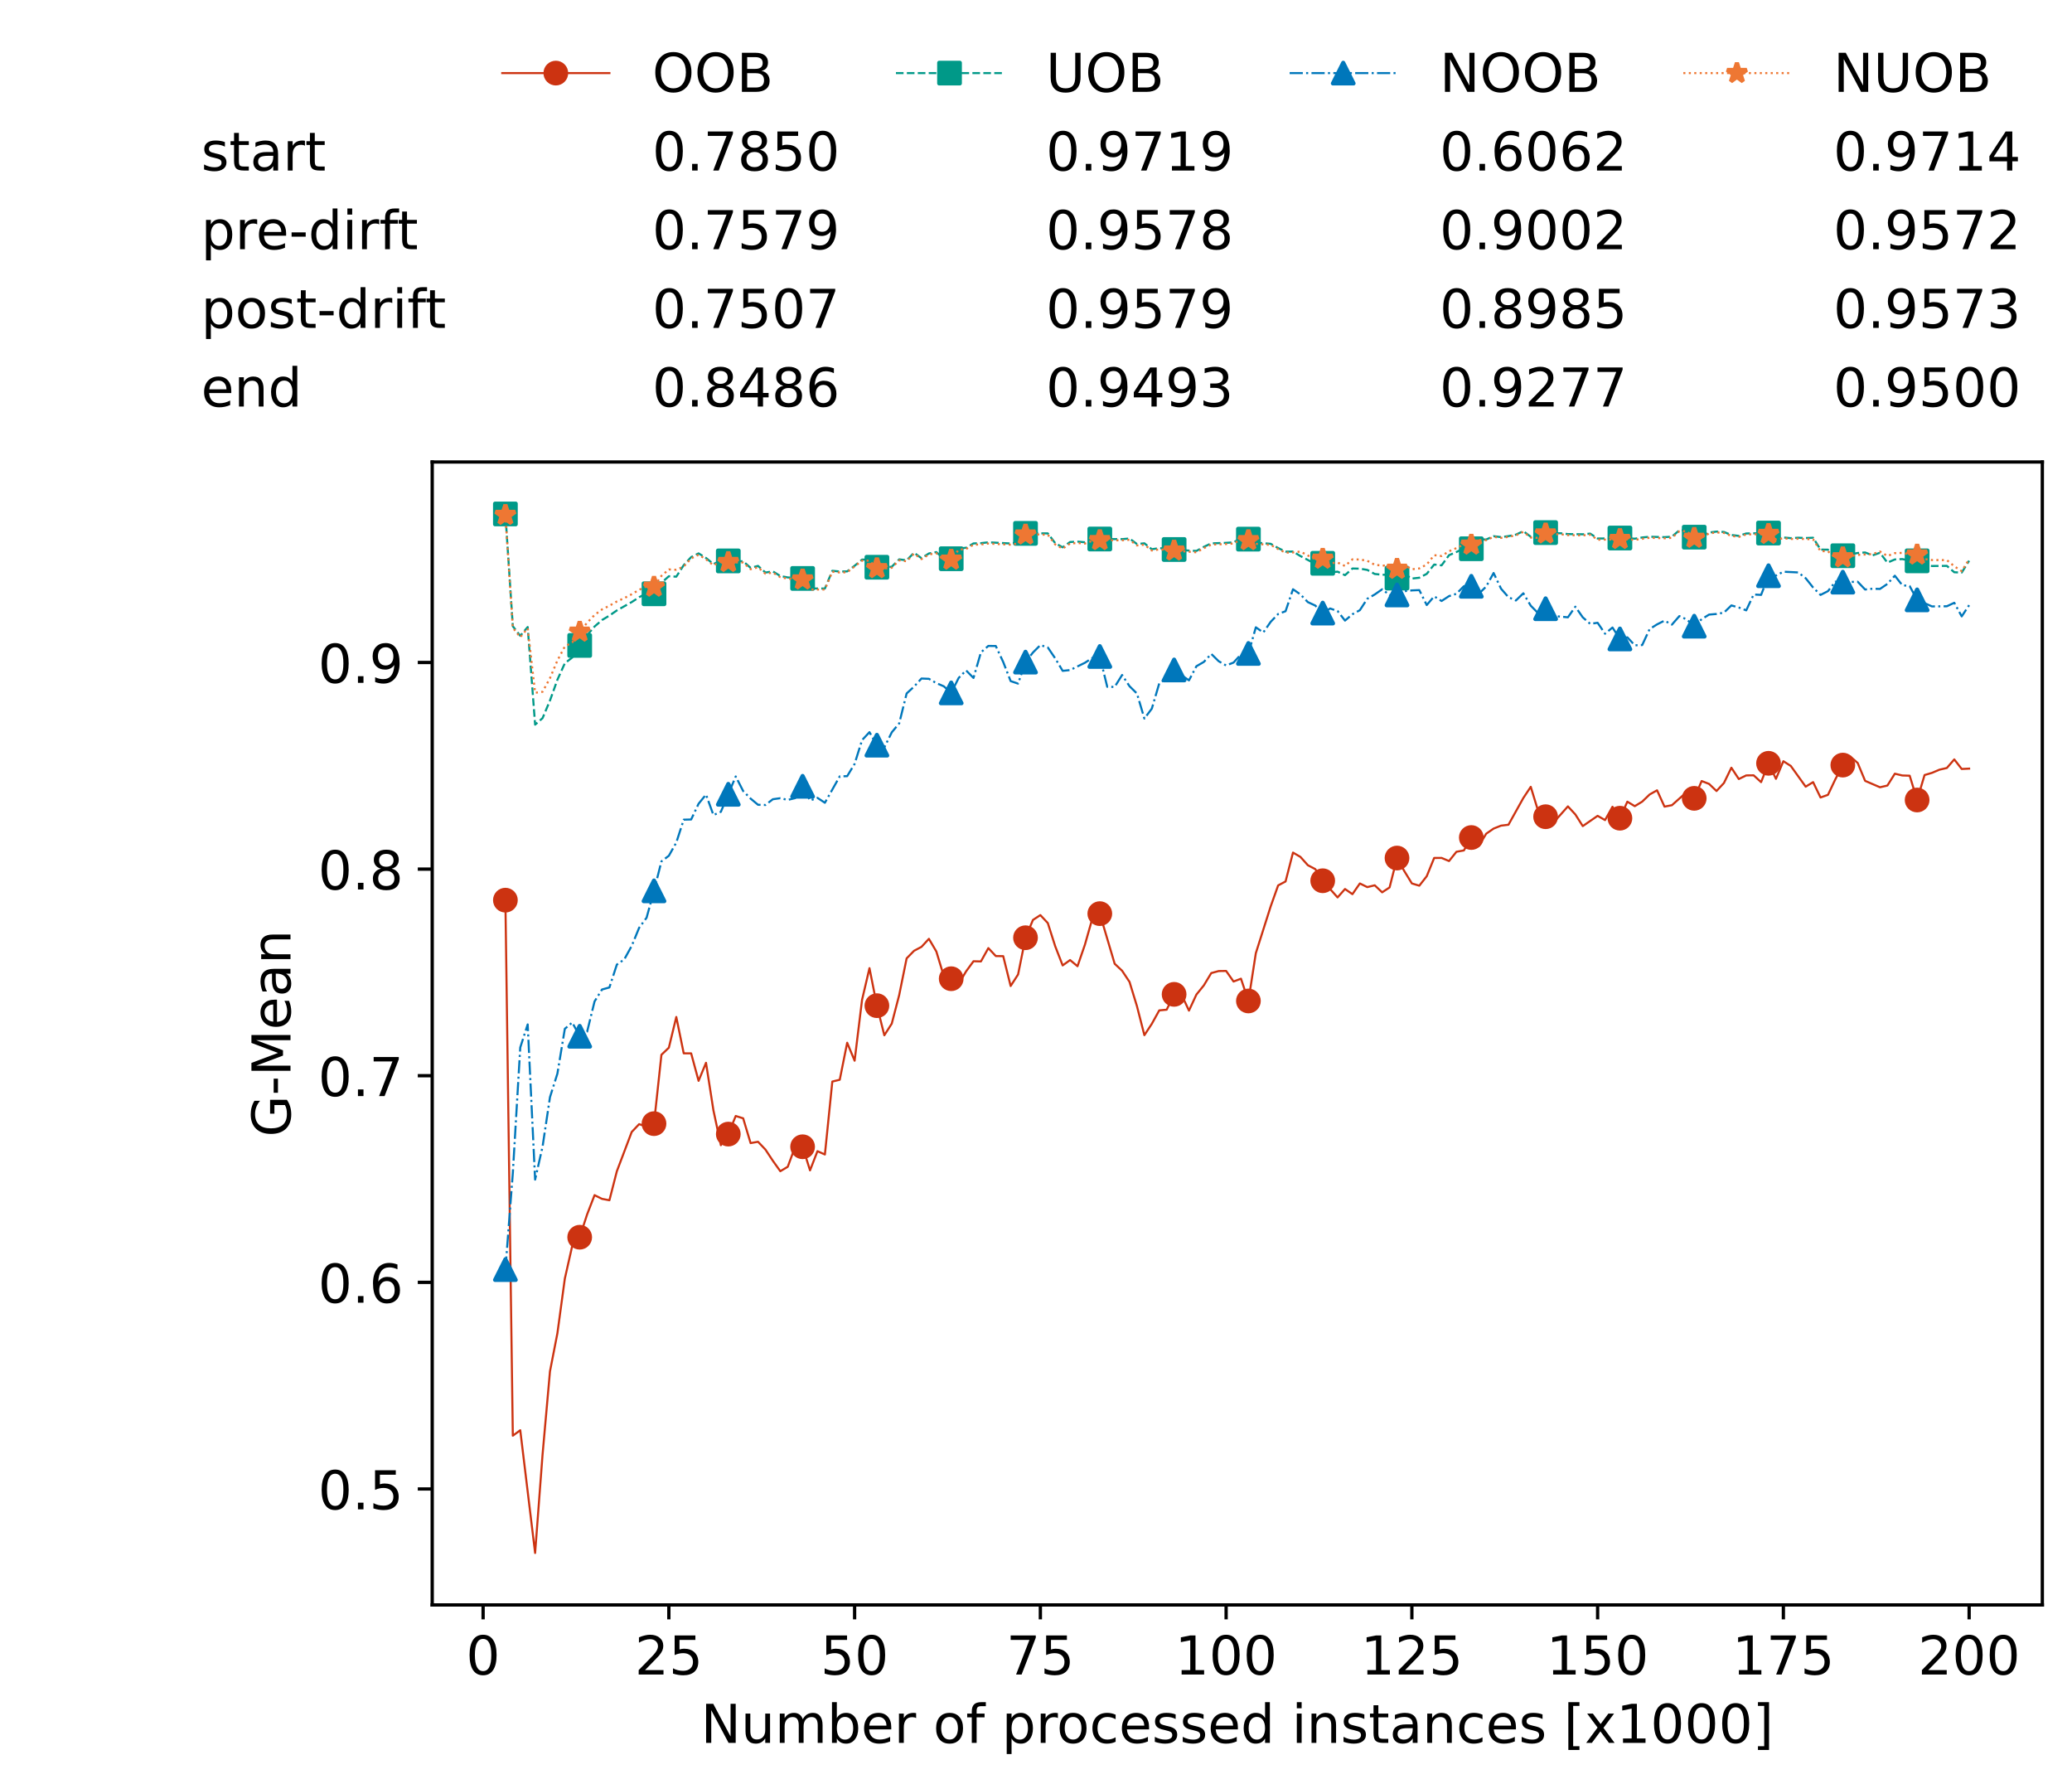 <?xml version="1.0" encoding="utf-8" standalone="no"?>
<!DOCTYPE svg PUBLIC "-//W3C//DTD SVG 1.1//EN"
  "http://www.w3.org/Graphics/SVG/1.1/DTD/svg11.dtd">
<!-- Created with matplotlib (https://matplotlib.org/) -->
<svg height="432.615pt" version="1.1" viewBox="0 0 502.65 432.615" width="502.65pt" xmlns="http://www.w3.org/2000/svg" xmlns:xlink="http://www.w3.org/1999/xlink">
 <defs>
  <style type="text/css">*{stroke-linecap:butt;stroke-linejoin:round;}</style>
 </defs>
 <g id="figure_1">
  <g id="patch_1">
   <path d="M 0 432.615 
L 502.65 432.615 
L 502.65 0 
L 0 0 
z
" style="fill:#ffffff;"/>
  </g>
  <g id="axes_1">
   <g id="patch_2">
    <path d="M 104.85 389.252 
L 495.45 389.252 
L 495.45 112.052 
L 104.85 112.052 
z
" style="fill:#ffffff;"/>
   </g>
   <g id="matplotlib.axis_1">
    <g id="xtick_1">
     <g id="line2d_1">
      <defs>
       <path d="M 0 0 
L 0 3.5 
" id="m7ee702d61c" style="stroke:#000000;stroke-width:0.8;"/>
      </defs>
      <g>
       <use style="stroke:#000000;stroke-width:0.8;" x="117.197" xlink:href="#m7ee702d61c" y="389.252"/>
      </g>
     </g>
     <g id="text_1">
      <!-- 0 -->
      <g transform="translate(113.061 406.13)scale(0.13 -0.13)">
       <defs>
        <path d="M 31.781 66.406 
Q 24.172 66.406 20.328 58.906 
Q 16.5 51.422 16.5 36.375 
Q 16.5 21.391 20.328 13.891 
Q 24.172 6.391 31.781 6.391 
Q 39.453 6.391 43.281 13.891 
Q 47.125 21.391 47.125 36.375 
Q 47.125 51.422 43.281 58.906 
Q 39.453 66.406 31.781 66.406 
z
M 31.781 74.219 
Q 44.047 74.219 50.516 64.516 
Q 56.984 54.828 56.984 36.375 
Q 56.984 17.969 50.516 8.266 
Q 44.047 -1.422 31.781 -1.422 
Q 19.531 -1.422 13.062 8.266 
Q 6.594 17.969 6.594 36.375 
Q 6.594 54.828 13.062 64.516 
Q 19.531 74.219 31.781 74.219 
z
" id="DejaVuSans-48"/>
       </defs>
       <use xlink:href="#DejaVuSans-48"/>
      </g>
     </g>
    </g>
    <g id="xtick_2">
     <g id="line2d_2">
      <g>
       <use style="stroke:#000000;stroke-width:0.8;" x="162.259" xlink:href="#m7ee702d61c" y="389.252"/>
      </g>
     </g>
     <g id="text_2">
      <!-- 25 -->
      <g transform="translate(153.988 406.13)scale(0.13 -0.13)">
       <defs>
        <path d="M 19.188 8.297 
L 53.609 8.297 
L 53.609 0 
L 7.328 0 
L 7.328 8.297 
Q 12.938 14.109 22.625 23.891 
Q 32.328 33.688 34.812 36.531 
Q 39.547 41.844 41.422 45.531 
Q 43.312 49.219 43.312 52.781 
Q 43.312 58.594 39.234 62.25 
Q 35.156 65.922 28.609 65.922 
Q 23.969 65.922 18.812 64.312 
Q 13.672 62.703 7.812 59.422 
L 7.812 69.391 
Q 13.766 71.781 18.938 73 
Q 24.125 74.219 28.422 74.219 
Q 39.75 74.219 46.484 68.547 
Q 53.219 62.891 53.219 53.422 
Q 53.219 48.922 51.531 44.891 
Q 49.859 40.875 45.406 35.406 
Q 44.188 33.984 37.641 27.219 
Q 31.109 20.453 19.188 8.297 
z
" id="DejaVuSans-50"/>
        <path d="M 10.797 72.906 
L 49.516 72.906 
L 49.516 64.594 
L 19.828 64.594 
L 19.828 46.734 
Q 21.969 47.469 24.109 47.828 
Q 26.266 48.188 28.422 48.188 
Q 40.625 48.188 47.75 41.5 
Q 54.891 34.812 54.891 23.391 
Q 54.891 11.625 47.562 5.094 
Q 40.234 -1.422 26.906 -1.422 
Q 22.312 -1.422 17.547 -0.641 
Q 12.797 0.141 7.719 1.703 
L 7.719 11.625 
Q 12.109 9.234 16.797 8.062 
Q 21.484 6.891 26.703 6.891 
Q 35.156 6.891 40.078 11.328 
Q 45.016 15.766 45.016 23.391 
Q 45.016 31 40.078 35.438 
Q 35.156 39.891 26.703 39.891 
Q 22.75 39.891 18.812 39.016 
Q 14.891 38.141 10.797 36.281 
z
" id="DejaVuSans-53"/>
       </defs>
       <use xlink:href="#DejaVuSans-50"/>
       <use x="63.623" xlink:href="#DejaVuSans-53"/>
      </g>
     </g>
    </g>
    <g id="xtick_3">
     <g id="line2d_3">
      <g>
       <use style="stroke:#000000;stroke-width:0.8;" x="207.322" xlink:href="#m7ee702d61c" y="389.252"/>
      </g>
     </g>
     <g id="text_3">
      <!-- 50 -->
      <g transform="translate(199.05 406.13)scale(0.13 -0.13)">
       <use xlink:href="#DejaVuSans-53"/>
       <use x="63.623" xlink:href="#DejaVuSans-48"/>
      </g>
     </g>
    </g>
    <g id="xtick_4">
     <g id="line2d_4">
      <g>
       <use style="stroke:#000000;stroke-width:0.8;" x="252.384" xlink:href="#m7ee702d61c" y="389.252"/>
      </g>
     </g>
     <g id="text_4">
      <!-- 75 -->
      <g transform="translate(244.113 406.13)scale(0.13 -0.13)">
       <defs>
        <path d="M 8.203 72.906 
L 55.078 72.906 
L 55.078 68.703 
L 28.609 0 
L 18.312 0 
L 43.219 64.594 
L 8.203 64.594 
z
" id="DejaVuSans-55"/>
       </defs>
       <use xlink:href="#DejaVuSans-55"/>
       <use x="63.623" xlink:href="#DejaVuSans-53"/>
      </g>
     </g>
    </g>
    <g id="xtick_5">
     <g id="line2d_5">
      <g>
       <use style="stroke:#000000;stroke-width:0.8;" x="297.446" xlink:href="#m7ee702d61c" y="389.252"/>
      </g>
     </g>
     <g id="text_5">
      <!-- 100 -->
      <g transform="translate(285.039 406.13)scale(0.13 -0.13)">
       <defs>
        <path d="M 12.406 8.297 
L 28.516 8.297 
L 28.516 63.922 
L 10.984 60.406 
L 10.984 69.391 
L 28.422 72.906 
L 38.281 72.906 
L 38.281 8.297 
L 54.391 8.297 
L 54.391 0 
L 12.406 0 
z
" id="DejaVuSans-49"/>
       </defs>
       <use xlink:href="#DejaVuSans-49"/>
       <use x="63.623" xlink:href="#DejaVuSans-48"/>
       <use x="127.246" xlink:href="#DejaVuSans-48"/>
      </g>
     </g>
    </g>
    <g id="xtick_6">
     <g id="line2d_6">
      <g>
       <use style="stroke:#000000;stroke-width:0.8;" x="342.509" xlink:href="#m7ee702d61c" y="389.252"/>
      </g>
     </g>
     <g id="text_6">
      <!-- 125 -->
      <g transform="translate(330.102 406.13)scale(0.13 -0.13)">
       <use xlink:href="#DejaVuSans-49"/>
       <use x="63.623" xlink:href="#DejaVuSans-50"/>
       <use x="127.246" xlink:href="#DejaVuSans-53"/>
      </g>
     </g>
    </g>
    <g id="xtick_7">
     <g id="line2d_7">
      <g>
       <use style="stroke:#000000;stroke-width:0.8;" x="387.571" xlink:href="#m7ee702d61c" y="389.252"/>
      </g>
     </g>
     <g id="text_7">
      <!-- 150 -->
      <g transform="translate(375.164 406.13)scale(0.13 -0.13)">
       <use xlink:href="#DejaVuSans-49"/>
       <use x="63.623" xlink:href="#DejaVuSans-53"/>
       <use x="127.246" xlink:href="#DejaVuSans-48"/>
      </g>
     </g>
    </g>
    <g id="xtick_8">
     <g id="line2d_8">
      <g>
       <use style="stroke:#000000;stroke-width:0.8;" x="432.633" xlink:href="#m7ee702d61c" y="389.252"/>
      </g>
     </g>
     <g id="text_8">
      <!-- 175 -->
      <g transform="translate(420.226 406.13)scale(0.13 -0.13)">
       <use xlink:href="#DejaVuSans-49"/>
       <use x="63.623" xlink:href="#DejaVuSans-55"/>
       <use x="127.246" xlink:href="#DejaVuSans-53"/>
      </g>
     </g>
    </g>
    <g id="xtick_9">
     <g id="line2d_9">
      <g>
       <use style="stroke:#000000;stroke-width:0.8;" x="477.695" xlink:href="#m7ee702d61c" y="389.252"/>
      </g>
     </g>
     <g id="text_9">
      <!-- 200 -->
      <g transform="translate(465.289 406.13)scale(0.13 -0.13)">
       <use xlink:href="#DejaVuSans-50"/>
       <use x="63.623" xlink:href="#DejaVuSans-48"/>
       <use x="127.246" xlink:href="#DejaVuSans-48"/>
      </g>
     </g>
    </g>
    <g id="text_10">
     <!-- Number of processed instances [x1000] -->
     <g transform="translate(170.025 422.711)scale(0.13 -0.13)">
      <defs>
       <path d="M 9.812 72.906 
L 23.094 72.906 
L 55.422 11.922 
L 55.422 72.906 
L 64.984 72.906 
L 64.984 0 
L 51.703 0 
L 19.391 60.984 
L 19.391 0 
L 9.812 0 
z
" id="DejaVuSans-78"/>
       <path d="M 8.5 21.578 
L 8.5 54.688 
L 17.484 54.688 
L 17.484 21.922 
Q 17.484 14.156 20.5 10.266 
Q 23.531 6.391 29.594 6.391 
Q 36.859 6.391 41.078 11.031 
Q 45.312 15.672 45.312 23.688 
L 45.312 54.688 
L 54.297 54.688 
L 54.297 0 
L 45.312 0 
L 45.312 8.406 
Q 42.047 3.422 37.719 1 
Q 33.406 -1.422 27.688 -1.422 
Q 18.266 -1.422 13.375 4.438 
Q 8.5 10.297 8.5 21.578 
z
M 31.109 56 
z
" id="DejaVuSans-117"/>
       <path d="M 52 44.188 
Q 55.375 50.25 60.062 53.125 
Q 64.75 56 71.094 56 
Q 79.641 56 84.281 50.016 
Q 88.922 44.047 88.922 33.016 
L 88.922 0 
L 79.891 0 
L 79.891 32.719 
Q 79.891 40.578 77.094 44.375 
Q 74.312 48.188 68.609 48.188 
Q 61.625 48.188 57.562 43.547 
Q 53.516 38.922 53.516 30.906 
L 53.516 0 
L 44.484 0 
L 44.484 32.719 
Q 44.484 40.625 41.703 44.406 
Q 38.922 48.188 33.109 48.188 
Q 26.219 48.188 22.156 43.531 
Q 18.109 38.875 18.109 30.906 
L 18.109 0 
L 9.078 0 
L 9.078 54.688 
L 18.109 54.688 
L 18.109 46.188 
Q 21.188 51.219 25.484 53.609 
Q 29.781 56 35.688 56 
Q 41.656 56 45.828 52.969 
Q 50 49.953 52 44.188 
z
" id="DejaVuSans-109"/>
       <path d="M 48.688 27.297 
Q 48.688 37.203 44.609 42.844 
Q 40.531 48.484 33.406 48.484 
Q 26.266 48.484 22.188 42.844 
Q 18.109 37.203 18.109 27.297 
Q 18.109 17.391 22.188 11.75 
Q 26.266 6.109 33.406 6.109 
Q 40.531 6.109 44.609 11.75 
Q 48.688 17.391 48.688 27.297 
z
M 18.109 46.391 
Q 20.953 51.266 25.266 53.625 
Q 29.594 56 35.594 56 
Q 45.562 56 51.781 48.094 
Q 58.016 40.188 58.016 27.297 
Q 58.016 14.406 51.781 6.484 
Q 45.562 -1.422 35.594 -1.422 
Q 29.594 -1.422 25.266 0.953 
Q 20.953 3.328 18.109 8.203 
L 18.109 0 
L 9.078 0 
L 9.078 75.984 
L 18.109 75.984 
z
" id="DejaVuSans-98"/>
       <path d="M 56.203 29.594 
L 56.203 25.203 
L 14.891 25.203 
Q 15.484 15.922 20.484 11.062 
Q 25.484 6.203 34.422 6.203 
Q 39.594 6.203 44.453 7.469 
Q 49.312 8.734 54.109 11.281 
L 54.109 2.781 
Q 49.266 0.734 44.188 -0.344 
Q 39.109 -1.422 33.891 -1.422 
Q 20.797 -1.422 13.156 6.188 
Q 5.516 13.812 5.516 26.812 
Q 5.516 40.234 12.766 48.109 
Q 20.016 56 32.328 56 
Q 43.359 56 49.781 48.891 
Q 56.203 41.797 56.203 29.594 
z
M 47.219 32.234 
Q 47.125 39.594 43.094 43.984 
Q 39.062 48.391 32.422 48.391 
Q 24.906 48.391 20.391 44.141 
Q 15.875 39.891 15.188 32.172 
z
" id="DejaVuSans-101"/>
       <path d="M 41.109 46.297 
Q 39.594 47.172 37.812 47.578 
Q 36.031 48 33.891 48 
Q 26.266 48 22.188 43.047 
Q 18.109 38.094 18.109 28.812 
L 18.109 0 
L 9.078 0 
L 9.078 54.688 
L 18.109 54.688 
L 18.109 46.188 
Q 20.953 51.172 25.484 53.578 
Q 30.031 56 36.531 56 
Q 37.453 56 38.578 55.875 
Q 39.703 55.766 41.062 55.516 
z
" id="DejaVuSans-114"/>
       <path id="DejaVuSans-32"/>
       <path d="M 30.609 48.391 
Q 23.391 48.391 19.188 42.75 
Q 14.984 37.109 14.984 27.297 
Q 14.984 17.484 19.156 11.844 
Q 23.344 6.203 30.609 6.203 
Q 37.797 6.203 41.984 11.859 
Q 46.188 17.531 46.188 27.297 
Q 46.188 37.016 41.984 42.703 
Q 37.797 48.391 30.609 48.391 
z
M 30.609 56 
Q 42.328 56 49.016 48.375 
Q 55.719 40.766 55.719 27.297 
Q 55.719 13.875 49.016 6.219 
Q 42.328 -1.422 30.609 -1.422 
Q 18.844 -1.422 12.172 6.219 
Q 5.516 13.875 5.516 27.297 
Q 5.516 40.766 12.172 48.375 
Q 18.844 56 30.609 56 
z
" id="DejaVuSans-111"/>
       <path d="M 37.109 75.984 
L 37.109 68.5 
L 28.516 68.5 
Q 23.688 68.5 21.797 66.547 
Q 19.922 64.594 19.922 59.516 
L 19.922 54.688 
L 34.719 54.688 
L 34.719 47.703 
L 19.922 47.703 
L 19.922 0 
L 10.891 0 
L 10.891 47.703 
L 2.297 47.703 
L 2.297 54.688 
L 10.891 54.688 
L 10.891 58.5 
Q 10.891 67.625 15.141 71.797 
Q 19.391 75.984 28.609 75.984 
z
" id="DejaVuSans-102"/>
       <path d="M 18.109 8.203 
L 18.109 -20.797 
L 9.078 -20.797 
L 9.078 54.688 
L 18.109 54.688 
L 18.109 46.391 
Q 20.953 51.266 25.266 53.625 
Q 29.594 56 35.594 56 
Q 45.562 56 51.781 48.094 
Q 58.016 40.188 58.016 27.297 
Q 58.016 14.406 51.781 6.484 
Q 45.562 -1.422 35.594 -1.422 
Q 29.594 -1.422 25.266 0.953 
Q 20.953 3.328 18.109 8.203 
z
M 48.688 27.297 
Q 48.688 37.203 44.609 42.844 
Q 40.531 48.484 33.406 48.484 
Q 26.266 48.484 22.188 42.844 
Q 18.109 37.203 18.109 27.297 
Q 18.109 17.391 22.188 11.75 
Q 26.266 6.109 33.406 6.109 
Q 40.531 6.109 44.609 11.75 
Q 48.688 17.391 48.688 27.297 
z
" id="DejaVuSans-112"/>
       <path d="M 48.781 52.594 
L 48.781 44.188 
Q 44.969 46.297 41.141 47.344 
Q 37.312 48.391 33.406 48.391 
Q 24.656 48.391 19.812 42.844 
Q 14.984 37.312 14.984 27.297 
Q 14.984 17.281 19.812 11.734 
Q 24.656 6.203 33.406 6.203 
Q 37.312 6.203 41.141 7.25 
Q 44.969 8.297 48.781 10.406 
L 48.781 2.094 
Q 45.016 0.344 40.984 -0.531 
Q 36.969 -1.422 32.422 -1.422 
Q 20.062 -1.422 12.781 6.344 
Q 5.516 14.109 5.516 27.297 
Q 5.516 40.672 12.859 48.328 
Q 20.219 56 33.016 56 
Q 37.156 56 41.109 55.141 
Q 45.062 54.297 48.781 52.594 
z
" id="DejaVuSans-99"/>
       <path d="M 44.281 53.078 
L 44.281 44.578 
Q 40.484 46.531 36.375 47.5 
Q 32.281 48.484 27.875 48.484 
Q 21.188 48.484 17.844 46.438 
Q 14.5 44.391 14.5 40.281 
Q 14.5 37.156 16.891 35.375 
Q 19.281 33.594 26.516 31.984 
L 29.594 31.297 
Q 39.156 29.25 43.188 25.516 
Q 47.219 21.781 47.219 15.094 
Q 47.219 7.469 41.188 3.016 
Q 35.156 -1.422 24.609 -1.422 
Q 20.219 -1.422 15.453 -0.562 
Q 10.688 0.297 5.422 2 
L 5.422 11.281 
Q 10.406 8.688 15.234 7.391 
Q 20.062 6.109 24.812 6.109 
Q 31.156 6.109 34.562 8.281 
Q 37.984 10.453 37.984 14.406 
Q 37.984 18.062 35.516 20.016 
Q 33.062 21.969 24.703 23.781 
L 21.578 24.516 
Q 13.234 26.266 9.516 29.906 
Q 5.812 33.547 5.812 39.891 
Q 5.812 47.609 11.281 51.797 
Q 16.75 56 26.812 56 
Q 31.781 56 36.172 55.266 
Q 40.578 54.547 44.281 53.078 
z
" id="DejaVuSans-115"/>
       <path d="M 45.406 46.391 
L 45.406 75.984 
L 54.391 75.984 
L 54.391 0 
L 45.406 0 
L 45.406 8.203 
Q 42.578 3.328 38.25 0.953 
Q 33.938 -1.422 27.875 -1.422 
Q 17.969 -1.422 11.734 6.484 
Q 5.516 14.406 5.516 27.297 
Q 5.516 40.188 11.734 48.094 
Q 17.969 56 27.875 56 
Q 33.938 56 38.25 53.625 
Q 42.578 51.266 45.406 46.391 
z
M 14.797 27.297 
Q 14.797 17.391 18.875 11.75 
Q 22.953 6.109 30.078 6.109 
Q 37.203 6.109 41.297 11.75 
Q 45.406 17.391 45.406 27.297 
Q 45.406 37.203 41.297 42.844 
Q 37.203 48.484 30.078 48.484 
Q 22.953 48.484 18.875 42.844 
Q 14.797 37.203 14.797 27.297 
z
" id="DejaVuSans-100"/>
       <path d="M 9.422 54.688 
L 18.406 54.688 
L 18.406 0 
L 9.422 0 
z
M 9.422 75.984 
L 18.406 75.984 
L 18.406 64.594 
L 9.422 64.594 
z
" id="DejaVuSans-105"/>
       <path d="M 54.891 33.016 
L 54.891 0 
L 45.906 0 
L 45.906 32.719 
Q 45.906 40.484 42.875 44.328 
Q 39.844 48.188 33.797 48.188 
Q 26.516 48.188 22.312 43.547 
Q 18.109 38.922 18.109 30.906 
L 18.109 0 
L 9.078 0 
L 9.078 54.688 
L 18.109 54.688 
L 18.109 46.188 
Q 21.344 51.125 25.703 53.562 
Q 30.078 56 35.797 56 
Q 45.219 56 50.047 50.172 
Q 54.891 44.344 54.891 33.016 
z
" id="DejaVuSans-110"/>
       <path d="M 18.312 70.219 
L 18.312 54.688 
L 36.812 54.688 
L 36.812 47.703 
L 18.312 47.703 
L 18.312 18.016 
Q 18.312 11.328 20.141 9.422 
Q 21.969 7.516 27.594 7.516 
L 36.812 7.516 
L 36.812 0 
L 27.594 0 
Q 17.188 0 13.234 3.875 
Q 9.281 7.766 9.281 18.016 
L 9.281 47.703 
L 2.688 47.703 
L 2.688 54.688 
L 9.281 54.688 
L 9.281 70.219 
z
" id="DejaVuSans-116"/>
       <path d="M 34.281 27.484 
Q 23.391 27.484 19.188 25 
Q 14.984 22.516 14.984 16.5 
Q 14.984 11.719 18.141 8.906 
Q 21.297 6.109 26.703 6.109 
Q 34.188 6.109 38.703 11.406 
Q 43.219 16.703 43.219 25.484 
L 43.219 27.484 
z
M 52.203 31.203 
L 52.203 0 
L 43.219 0 
L 43.219 8.297 
Q 40.141 3.328 35.547 0.953 
Q 30.953 -1.422 24.312 -1.422 
Q 15.922 -1.422 10.953 3.297 
Q 6 8.016 6 15.922 
Q 6 25.141 12.172 29.828 
Q 18.359 34.516 30.609 34.516 
L 43.219 34.516 
L 43.219 35.406 
Q 43.219 41.609 39.141 45 
Q 35.062 48.391 27.688 48.391 
Q 23 48.391 18.547 47.266 
Q 14.109 46.141 10.016 43.891 
L 10.016 52.203 
Q 14.938 54.109 19.578 55.047 
Q 24.219 56 28.609 56 
Q 40.484 56 46.344 49.844 
Q 52.203 43.703 52.203 31.203 
z
" id="DejaVuSans-97"/>
       <path d="M 8.594 75.984 
L 29.297 75.984 
L 29.297 69 
L 17.578 69 
L 17.578 -6.203 
L 29.297 -6.203 
L 29.297 -13.188 
L 8.594 -13.188 
z
" id="DejaVuSans-91"/>
       <path d="M 54.891 54.688 
L 35.109 28.078 
L 55.906 0 
L 45.312 0 
L 29.391 21.484 
L 13.484 0 
L 2.875 0 
L 24.125 28.609 
L 4.688 54.688 
L 15.281 54.688 
L 29.781 35.203 
L 44.281 54.688 
z
" id="DejaVuSans-120"/>
       <path d="M 30.422 75.984 
L 30.422 -13.188 
L 9.719 -13.188 
L 9.719 -6.203 
L 21.391 -6.203 
L 21.391 69 
L 9.719 69 
L 9.719 75.984 
z
" id="DejaVuSans-93"/>
      </defs>
      <use xlink:href="#DejaVuSans-78"/>
      <use x="74.805" xlink:href="#DejaVuSans-117"/>
      <use x="138.184" xlink:href="#DejaVuSans-109"/>
      <use x="235.596" xlink:href="#DejaVuSans-98"/>
      <use x="299.072" xlink:href="#DejaVuSans-101"/>
      <use x="360.596" xlink:href="#DejaVuSans-114"/>
      <use x="401.709" xlink:href="#DejaVuSans-32"/>
      <use x="433.496" xlink:href="#DejaVuSans-111"/>
      <use x="494.678" xlink:href="#DejaVuSans-102"/>
      <use x="529.883" xlink:href="#DejaVuSans-32"/>
      <use x="561.67" xlink:href="#DejaVuSans-112"/>
      <use x="625.146" xlink:href="#DejaVuSans-114"/>
      <use x="664.01" xlink:href="#DejaVuSans-111"/>
      <use x="725.191" xlink:href="#DejaVuSans-99"/>
      <use x="780.172" xlink:href="#DejaVuSans-101"/>
      <use x="841.695" xlink:href="#DejaVuSans-115"/>
      <use x="893.795" xlink:href="#DejaVuSans-115"/>
      <use x="945.895" xlink:href="#DejaVuSans-101"/>
      <use x="1007.418" xlink:href="#DejaVuSans-100"/>
      <use x="1070.895" xlink:href="#DejaVuSans-32"/>
      <use x="1102.682" xlink:href="#DejaVuSans-105"/>
      <use x="1130.465" xlink:href="#DejaVuSans-110"/>
      <use x="1193.844" xlink:href="#DejaVuSans-115"/>
      <use x="1245.943" xlink:href="#DejaVuSans-116"/>
      <use x="1285.152" xlink:href="#DejaVuSans-97"/>
      <use x="1346.432" xlink:href="#DejaVuSans-110"/>
      <use x="1409.811" xlink:href="#DejaVuSans-99"/>
      <use x="1464.791" xlink:href="#DejaVuSans-101"/>
      <use x="1526.314" xlink:href="#DejaVuSans-115"/>
      <use x="1578.414" xlink:href="#DejaVuSans-32"/>
      <use x="1610.201" xlink:href="#DejaVuSans-91"/>
      <use x="1649.215" xlink:href="#DejaVuSans-120"/>
      <use x="1708.395" xlink:href="#DejaVuSans-49"/>
      <use x="1772.018" xlink:href="#DejaVuSans-48"/>
      <use x="1835.641" xlink:href="#DejaVuSans-48"/>
      <use x="1899.264" xlink:href="#DejaVuSans-48"/>
      <use x="1962.887" xlink:href="#DejaVuSans-93"/>
     </g>
    </g>
   </g>
   <g id="matplotlib.axis_2">
    <g id="ytick_1">
     <g id="line2d_10">
      <defs>
       <path d="M 0 0 
L -3.5 0 
" id="m5c7d56dbbd" style="stroke:#000000;stroke-width:0.8;"/>
      </defs>
      <g>
       <use style="stroke:#000000;stroke-width:0.8;" x="104.85" xlink:href="#m5c7d56dbbd" y="361.125"/>
      </g>
     </g>
     <g id="text_11">
      <!-- 0.5 -->
      <g transform="translate(77.176 366.064)scale(0.13 -0.13)">
       <defs>
        <path d="M 10.688 12.406 
L 21 12.406 
L 21 0 
L 10.688 0 
z
" id="DejaVuSans-46"/>
       </defs>
       <use xlink:href="#DejaVuSans-48"/>
       <use x="63.623" xlink:href="#DejaVuSans-46"/>
       <use x="95.41" xlink:href="#DejaVuSans-53"/>
      </g>
     </g>
    </g>
    <g id="ytick_2">
     <g id="line2d_11">
      <g>
       <use style="stroke:#000000;stroke-width:0.8;" x="104.85" xlink:href="#m5c7d56dbbd" y="311.012"/>
      </g>
     </g>
     <g id="text_12">
      <!-- 0.6 -->
      <g transform="translate(77.176 315.951)scale(0.13 -0.13)">
       <defs>
        <path d="M 33.016 40.375 
Q 26.375 40.375 22.484 35.828 
Q 18.609 31.297 18.609 23.391 
Q 18.609 15.531 22.484 10.953 
Q 26.375 6.391 33.016 6.391 
Q 39.656 6.391 43.531 10.953 
Q 47.406 15.531 47.406 23.391 
Q 47.406 31.297 43.531 35.828 
Q 39.656 40.375 33.016 40.375 
z
M 52.594 71.297 
L 52.594 62.312 
Q 48.875 64.062 45.094 64.984 
Q 41.312 65.922 37.594 65.922 
Q 27.828 65.922 22.672 59.328 
Q 17.531 52.734 16.797 39.406 
Q 19.672 43.656 24.016 45.922 
Q 28.375 48.188 33.594 48.188 
Q 44.578 48.188 50.953 41.516 
Q 57.328 34.859 57.328 23.391 
Q 57.328 12.156 50.688 5.359 
Q 44.047 -1.422 33.016 -1.422 
Q 20.359 -1.422 13.672 8.266 
Q 6.984 17.969 6.984 36.375 
Q 6.984 53.656 15.188 63.938 
Q 23.391 74.219 37.203 74.219 
Q 40.922 74.219 44.703 73.484 
Q 48.484 72.75 52.594 71.297 
z
" id="DejaVuSans-54"/>
       </defs>
       <use xlink:href="#DejaVuSans-48"/>
       <use x="63.623" xlink:href="#DejaVuSans-46"/>
       <use x="95.41" xlink:href="#DejaVuSans-54"/>
      </g>
     </g>
    </g>
    <g id="ytick_3">
     <g id="line2d_12">
      <g>
       <use style="stroke:#000000;stroke-width:0.8;" x="104.85" xlink:href="#m5c7d56dbbd" y="260.899"/>
      </g>
     </g>
     <g id="text_13">
      <!-- 0.7 -->
      <g transform="translate(77.176 265.838)scale(0.13 -0.13)">
       <use xlink:href="#DejaVuSans-48"/>
       <use x="63.623" xlink:href="#DejaVuSans-46"/>
       <use x="95.41" xlink:href="#DejaVuSans-55"/>
      </g>
     </g>
    </g>
    <g id="ytick_4">
     <g id="line2d_13">
      <g>
       <use style="stroke:#000000;stroke-width:0.8;" x="104.85" xlink:href="#m5c7d56dbbd" y="210.787"/>
      </g>
     </g>
     <g id="text_14">
      <!-- 0.8 -->
      <g transform="translate(77.176 215.726)scale(0.13 -0.13)">
       <defs>
        <path d="M 31.781 34.625 
Q 24.75 34.625 20.719 30.859 
Q 16.703 27.094 16.703 20.516 
Q 16.703 13.922 20.719 10.156 
Q 24.75 6.391 31.781 6.391 
Q 38.812 6.391 42.859 10.172 
Q 46.922 13.969 46.922 20.516 
Q 46.922 27.094 42.891 30.859 
Q 38.875 34.625 31.781 34.625 
z
M 21.922 38.812 
Q 15.578 40.375 12.031 44.719 
Q 8.5 49.078 8.5 55.328 
Q 8.5 64.062 14.719 69.141 
Q 20.953 74.219 31.781 74.219 
Q 42.672 74.219 48.875 69.141 
Q 55.078 64.062 55.078 55.328 
Q 55.078 49.078 51.531 44.719 
Q 48 40.375 41.703 38.812 
Q 48.828 37.156 52.797 32.312 
Q 56.781 27.484 56.781 20.516 
Q 56.781 9.906 50.312 4.234 
Q 43.844 -1.422 31.781 -1.422 
Q 19.734 -1.422 13.25 4.234 
Q 6.781 9.906 6.781 20.516 
Q 6.781 27.484 10.781 32.312 
Q 14.797 37.156 21.922 38.812 
z
M 18.312 54.391 
Q 18.312 48.734 21.844 45.562 
Q 25.391 42.391 31.781 42.391 
Q 38.141 42.391 41.719 45.562 
Q 45.312 48.734 45.312 54.391 
Q 45.312 60.062 41.719 63.234 
Q 38.141 66.406 31.781 66.406 
Q 25.391 66.406 21.844 63.234 
Q 18.312 60.062 18.312 54.391 
z
" id="DejaVuSans-56"/>
       </defs>
       <use xlink:href="#DejaVuSans-48"/>
       <use x="63.623" xlink:href="#DejaVuSans-46"/>
       <use x="95.41" xlink:href="#DejaVuSans-56"/>
      </g>
     </g>
    </g>
    <g id="ytick_5">
     <g id="line2d_14">
      <g>
       <use style="stroke:#000000;stroke-width:0.8;" x="104.85" xlink:href="#m5c7d56dbbd" y="160.674"/>
      </g>
     </g>
     <g id="text_15">
      <!-- 0.9 -->
      <g transform="translate(77.176 165.613)scale(0.13 -0.13)">
       <defs>
        <path d="M 10.984 1.516 
L 10.984 10.5 
Q 14.703 8.734 18.5 7.812 
Q 22.312 6.891 25.984 6.891 
Q 35.75 6.891 40.891 13.453 
Q 46.047 20.016 46.781 33.406 
Q 43.953 29.203 39.594 26.953 
Q 35.25 24.703 29.984 24.703 
Q 19.047 24.703 12.672 31.312 
Q 6.297 37.938 6.297 49.422 
Q 6.297 60.641 12.938 67.422 
Q 19.578 74.219 30.609 74.219 
Q 43.266 74.219 49.922 64.516 
Q 56.594 54.828 56.594 36.375 
Q 56.594 19.141 48.406 8.859 
Q 40.234 -1.422 26.422 -1.422 
Q 22.703 -1.422 18.891 -0.688 
Q 15.094 0.047 10.984 1.516 
z
M 30.609 32.422 
Q 37.25 32.422 41.125 36.953 
Q 45.016 41.5 45.016 49.422 
Q 45.016 57.281 41.125 61.844 
Q 37.25 66.406 30.609 66.406 
Q 23.969 66.406 20.094 61.844 
Q 16.219 57.281 16.219 49.422 
Q 16.219 41.5 20.094 36.953 
Q 23.969 32.422 30.609 32.422 
z
" id="DejaVuSans-57"/>
       </defs>
       <use xlink:href="#DejaVuSans-48"/>
       <use x="63.623" xlink:href="#DejaVuSans-46"/>
       <use x="95.41" xlink:href="#DejaVuSans-57"/>
      </g>
     </g>
    </g>
    <g id="text_16">
     <!-- G-Mean -->
     <g transform="translate(70.472 275.744)rotate(-90)scale(0.13 -0.13)">
      <defs>
       <path d="M 59.516 10.406 
L 59.516 29.984 
L 43.406 29.984 
L 43.406 38.094 
L 69.281 38.094 
L 69.281 6.781 
Q 63.578 2.734 56.688 0.656 
Q 49.812 -1.422 42 -1.422 
Q 24.906 -1.422 15.25 8.562 
Q 5.609 18.562 5.609 36.375 
Q 5.609 54.25 15.25 64.234 
Q 24.906 74.219 42 74.219 
Q 49.125 74.219 55.547 72.453 
Q 61.969 70.703 67.391 67.281 
L 67.391 56.781 
Q 61.922 61.422 55.766 63.766 
Q 49.609 66.109 42.828 66.109 
Q 29.438 66.109 22.719 58.641 
Q 16.016 51.172 16.016 36.375 
Q 16.016 21.625 22.719 14.156 
Q 29.438 6.688 42.828 6.688 
Q 48.047 6.688 52.141 7.594 
Q 56.25 8.5 59.516 10.406 
z
" id="DejaVuSans-71"/>
       <path d="M 4.891 31.391 
L 31.203 31.391 
L 31.203 23.391 
L 4.891 23.391 
z
" id="DejaVuSans-45"/>
       <path d="M 9.812 72.906 
L 24.516 72.906 
L 43.109 23.297 
L 61.812 72.906 
L 76.516 72.906 
L 76.516 0 
L 66.891 0 
L 66.891 64.016 
L 48.094 14.016 
L 38.188 14.016 
L 19.391 64.016 
L 19.391 0 
L 9.812 0 
z
" id="DejaVuSans-77"/>
      </defs>
      <use xlink:href="#DejaVuSans-71"/>
      <use x="77.49" xlink:href="#DejaVuSans-45"/>
      <use x="113.574" xlink:href="#DejaVuSans-77"/>
      <use x="199.854" xlink:href="#DejaVuSans-101"/>
      <use x="261.377" xlink:href="#DejaVuSans-97"/>
      <use x="322.656" xlink:href="#DejaVuSans-110"/>
     </g>
    </g>
   </g>
   <g id="line2d_15"/>
   <g id="line2d_16"/>
   <g id="line2d_17"/>
   <g id="line2d_18"/>
   <g id="line2d_19"/>
   <g id="line2d_20">
    <path clip-path="url(#pa0dd956400)" d="M 122.605 218.318 
L 124.407 348.207 
L 126.21 346.881 
L 129.815 376.652 
L 131.617 352.816 
L 133.419 332.602 
L 135.222 323.351 
L 137.024 310.109 
L 138.827 302.128 
L 140.629 300.068 
L 142.432 294.532 
L 144.234 289.862 
L 146.037 290.763 
L 147.839 291.104 
L 149.642 284.071 
L 153.247 274.541 
L 155.049 272.646 
L 156.852 273.229 
L 158.654 272.521 
L 160.457 255.822 
L 162.259 254.101 
L 164.062 246.652 
L 165.864 255.466 
L 167.667 255.476 
L 169.469 262.141 
L 171.272 257.766 
L 173.074 269.314 
L 174.877 277.748 
L 176.679 275.059 
L 178.482 270.665 
L 180.284 271.228 
L 182.087 277.242 
L 183.889 276.916 
L 185.692 278.813 
L 187.494 281.537 
L 189.297 284.058 
L 191.099 282.986 
L 192.902 278.118 
L 194.704 278.129 
L 196.507 283.853 
L 198.309 279.199 
L 200.112 280.004 
L 201.914 262.313 
L 203.717 261.877 
L 205.519 252.898 
L 207.322 257.256 
L 209.124 242.507 
L 210.927 234.812 
L 212.729 243.909 
L 214.532 251.089 
L 216.334 248.264 
L 218.137 241.332 
L 219.939 232.443 
L 221.742 230.601 
L 223.544 229.645 
L 225.347 227.701 
L 227.149 230.768 
L 228.952 236.716 
L 230.754 237.373 
L 232.557 238.665 
L 234.359 235.598 
L 236.162 233.135 
L 237.964 233.181 
L 239.767 229.949 
L 241.569 231.874 
L 243.372 231.901 
L 245.174 239.14 
L 246.976 236.347 
L 248.779 227.433 
L 250.581 223.122 
L 252.384 221.945 
L 254.186 223.872 
L 255.989 229.508 
L 257.791 234.147 
L 259.594 232.848 
L 261.396 234.339 
L 263.199 229.092 
L 265.001 222.748 
L 266.804 221.589 
L 270.409 233.743 
L 272.211 235.437 
L 274.014 238.147 
L 275.816 244.037 
L 277.619 251.065 
L 279.421 248.314 
L 281.224 245.055 
L 283.026 244.885 
L 284.829 241.164 
L 286.631 241.217 
L 288.434 245.109 
L 290.236 241.221 
L 292.039 238.99 
L 293.841 236.004 
L 295.644 235.514 
L 297.446 235.486 
L 299.249 238.055 
L 301.051 237.368 
L 302.854 242.768 
L 304.656 231.167 
L 308.261 219.817 
L 310.064 214.745 
L 311.866 213.787 
L 313.669 206.782 
L 315.471 207.828 
L 317.274 209.842 
L 319.076 210.791 
L 320.879 213.611 
L 324.484 217.652 
L 326.286 215.616 
L 328.089 216.862 
L 329.891 214.271 
L 331.694 215.152 
L 333.496 214.715 
L 335.299 216.418 
L 337.101 215.235 
L 338.904 208.107 
L 340.706 211.325 
L 342.509 214.263 
L 344.311 214.813 
L 346.114 212.511 
L 347.916 208.086 
L 349.719 208.076 
L 351.521 208.834 
L 353.324 206.581 
L 355.126 206.262 
L 356.928 203.13 
L 358.731 205.214 
L 360.533 202.208 
L 362.336 200.961 
L 364.138 200.246 
L 365.941 200.026 
L 369.546 193.549 
L 371.348 190.831 
L 373.151 196.725 
L 374.953 198.082 
L 376.756 199.634 
L 380.361 195.573 
L 382.163 197.527 
L 383.966 200.358 
L 387.571 197.869 
L 389.373 198.899 
L 391.176 195.669 
L 392.978 198.444 
L 394.781 194.437 
L 396.583 195.522 
L 398.386 194.423 
L 400.188 192.689 
L 401.991 191.677 
L 403.793 195.635 
L 405.596 195.287 
L 409.201 192.074 
L 411.003 193.623 
L 412.806 189.426 
L 414.608 190.124 
L 416.411 191.848 
L 418.213 189.906 
L 420.016 186.197 
L 421.818 188.94 
L 423.621 188.063 
L 425.423 188.042 
L 427.226 189.694 
L 429.028 185.127 
L 430.831 188.894 
L 432.633 184.619 
L 434.436 185.773 
L 438.041 190.795 
L 439.843 189.696 
L 441.646 193.418 
L 443.448 192.778 
L 445.251 188.978 
L 447.053 185.563 
L 448.856 183.471 
L 450.658 185.046 
L 452.461 189.384 
L 456.066 190.938 
L 457.868 190.522 
L 459.671 187.646 
L 461.473 188.079 
L 463.276 188.135 
L 465.078 194.028 
L 466.881 187.975 
L 468.683 187.444 
L 470.485 186.68 
L 472.288 186.262 
L 474.09 184.181 
L 475.893 186.503 
L 477.695 186.415 
L 477.695 186.415 
" style="fill:none;stroke:#cc3311;stroke-linecap:square;stroke-width:0.5;"/>
    <defs>
     <path d="M 0 2.5 
C 0.663 2.5 1.299 2.237 1.768 1.768 
C 2.237 1.299 2.5 0.663 2.5 0 
C 2.5 -0.663 2.237 -1.299 1.768 -1.768 
C 1.299 -2.237 0.663 -2.5 0 -2.5 
C -0.663 -2.5 -1.299 -2.237 -1.768 -1.768 
C -2.237 -1.299 -2.5 -0.663 -2.5 0 
C -2.5 0.663 -2.237 1.299 -1.768 1.768 
C -1.299 2.237 -0.663 2.5 0 2.5 
z
" id="mcb5a8471e5" style="stroke:#cc3311;"/>
    </defs>
    <g clip-path="url(#pa0dd956400)">
     <use style="fill:#cc3311;stroke:#cc3311;" x="122.605" xlink:href="#mcb5a8471e5" y="218.318"/>
     <use style="fill:#cc3311;stroke:#cc3311;" x="140.629" xlink:href="#mcb5a8471e5" y="300.068"/>
     <use style="fill:#cc3311;stroke:#cc3311;" x="158.654" xlink:href="#mcb5a8471e5" y="272.521"/>
     <use style="fill:#cc3311;stroke:#cc3311;" x="176.679" xlink:href="#mcb5a8471e5" y="275.059"/>
     <use style="fill:#cc3311;stroke:#cc3311;" x="194.704" xlink:href="#mcb5a8471e5" y="278.129"/>
     <use style="fill:#cc3311;stroke:#cc3311;" x="212.729" xlink:href="#mcb5a8471e5" y="243.909"/>
     <use style="fill:#cc3311;stroke:#cc3311;" x="230.754" xlink:href="#mcb5a8471e5" y="237.373"/>
     <use style="fill:#cc3311;stroke:#cc3311;" x="248.779" xlink:href="#mcb5a8471e5" y="227.433"/>
     <use style="fill:#cc3311;stroke:#cc3311;" x="266.804" xlink:href="#mcb5a8471e5" y="221.589"/>
     <use style="fill:#cc3311;stroke:#cc3311;" x="284.829" xlink:href="#mcb5a8471e5" y="241.164"/>
     <use style="fill:#cc3311;stroke:#cc3311;" x="302.854" xlink:href="#mcb5a8471e5" y="242.768"/>
     <use style="fill:#cc3311;stroke:#cc3311;" x="320.879" xlink:href="#mcb5a8471e5" y="213.611"/>
     <use style="fill:#cc3311;stroke:#cc3311;" x="338.904" xlink:href="#mcb5a8471e5" y="208.107"/>
     <use style="fill:#cc3311;stroke:#cc3311;" x="356.928" xlink:href="#mcb5a8471e5" y="203.13"/>
     <use style="fill:#cc3311;stroke:#cc3311;" x="374.953" xlink:href="#mcb5a8471e5" y="198.082"/>
     <use style="fill:#cc3311;stroke:#cc3311;" x="392.978" xlink:href="#mcb5a8471e5" y="198.444"/>
     <use style="fill:#cc3311;stroke:#cc3311;" x="411.003" xlink:href="#mcb5a8471e5" y="193.623"/>
     <use style="fill:#cc3311;stroke:#cc3311;" x="429.028" xlink:href="#mcb5a8471e5" y="185.127"/>
     <use style="fill:#cc3311;stroke:#cc3311;" x="447.053" xlink:href="#mcb5a8471e5" y="185.563"/>
     <use style="fill:#cc3311;stroke:#cc3311;" x="465.078" xlink:href="#mcb5a8471e5" y="194.028"/>
    </g>
   </g>
   <g id="line2d_21"/>
   <g id="line2d_22"/>
   <g id="line2d_23"/>
   <g id="line2d_24"/>
   <g id="line2d_25">
    <path clip-path="url(#pa0dd956400)" d="M 122.605 124.652 
L 124.407 151.89 
L 126.21 154.209 
L 128.012 152.08 
L 129.815 175.752 
L 131.617 174.181 
L 133.419 169.901 
L 135.222 164.865 
L 137.024 160.857 
L 138.827 159.466 
L 140.629 156.539 
L 142.432 154.054 
L 144.234 151.951 
L 146.037 150.382 
L 147.839 149.3 
L 149.642 148.053 
L 153.247 146.022 
L 155.049 144.844 
L 156.852 143.904 
L 158.654 144.009 
L 160.457 141.35 
L 162.259 139.76 
L 164.062 139.861 
L 165.864 137.071 
L 167.667 135.116 
L 169.469 134.215 
L 171.272 135.323 
L 173.074 136.811 
L 174.877 135.935 
L 178.482 136.107 
L 180.284 136.125 
L 182.087 137.724 
L 183.889 137.252 
L 185.692 138.859 
L 187.494 138.579 
L 189.297 139.706 
L 191.099 140.045 
L 194.704 140.294 
L 196.507 142.726 
L 200.112 142.744 
L 201.914 138.437 
L 203.717 138.616 
L 205.519 138.579 
L 207.322 137.221 
L 209.124 135.723 
L 210.927 135.712 
L 212.729 137.572 
L 214.532 137.641 
L 216.334 137.454 
L 218.137 135.665 
L 219.939 135.893 
L 221.742 134.051 
L 223.544 135.382 
L 225.347 134.233 
L 227.149 133.907 
L 228.952 135.488 
L 230.754 135.511 
L 232.557 133.026 
L 234.359 132.856 
L 236.162 131.797 
L 237.964 131.739 
L 239.767 131.524 
L 243.372 131.72 
L 245.174 131.81 
L 246.976 131.518 
L 248.779 129.359 
L 250.581 129.183 
L 252.384 129.35 
L 254.186 129.363 
L 255.989 131.736 
L 257.791 132.745 
L 259.594 131.459 
L 261.396 131.361 
L 263.199 131.521 
L 265.001 130.868 
L 266.804 130.726 
L 272.211 130.758 
L 274.014 130.603 
L 275.816 131.952 
L 277.619 131.773 
L 279.421 133.208 
L 281.224 132.938 
L 288.434 133.534 
L 290.236 133.619 
L 292.039 132.636 
L 293.841 131.786 
L 297.446 131.659 
L 299.249 131.539 
L 301.051 130.545 
L 302.854 130.758 
L 304.656 131.607 
L 308.261 131.893 
L 310.064 132.918 
L 311.866 133.786 
L 313.669 133.768 
L 315.471 134.86 
L 319.076 136.759 
L 320.879 136.622 
L 322.681 138.808 
L 324.484 138.648 
L 326.286 139.501 
L 328.089 137.88 
L 329.891 137.92 
L 331.694 138.226 
L 333.496 139.207 
L 335.299 139.399 
L 337.101 139.398 
L 338.904 140.203 
L 340.706 139.265 
L 342.509 140.319 
L 344.311 140.122 
L 346.114 139.181 
L 347.916 136.923 
L 349.719 137.118 
L 351.521 134.652 
L 353.324 133.88 
L 355.126 132.981 
L 356.928 133.093 
L 358.731 130.784 
L 360.533 130.852 
L 362.336 130.047 
L 364.138 130.267 
L 365.941 130.028 
L 367.743 129.672 
L 369.546 128.82 
L 371.348 130.179 
L 373.151 130.231 
L 374.953 129.175 
L 376.756 129.323 
L 378.558 129.327 
L 380.361 129.528 
L 383.966 129.58 
L 385.768 129.417 
L 387.571 130.609 
L 394.781 130.543 
L 396.583 130.651 
L 398.386 130.354 
L 400.188 130.175 
L 403.793 130.279 
L 405.596 130.163 
L 407.398 128.6 
L 409.201 128.602 
L 411.003 130.279 
L 412.806 130.158 
L 414.608 129.164 
L 416.411 128.925 
L 418.213 129.018 
L 420.016 129.751 
L 421.818 129.972 
L 423.621 129.383 
L 429.028 129.282 
L 430.831 130.593 
L 432.633 130.356 
L 434.436 130.522 
L 436.238 130.416 
L 438.041 130.494 
L 439.843 130.419 
L 441.646 133.293 
L 443.448 133.318 
L 445.251 134.854 
L 447.053 134.784 
L 450.658 134.119 
L 452.461 133.989 
L 454.263 134.698 
L 456.066 134.065 
L 457.868 136.461 
L 459.671 135.689 
L 461.473 135.601 
L 463.276 135.937 
L 465.078 136.02 
L 466.881 137.056 
L 468.683 137.275 
L 472.288 137.24 
L 474.09 138.791 
L 475.893 138.869 
L 477.695 135.993 
L 477.695 135.993 
" style="fill:none;stroke:#009988;stroke-dasharray:1.85,0.8;stroke-dashoffset:0;stroke-width:0.5;"/>
    <defs>
     <path d="M -2.5 2.5 
L 2.5 2.5 
L 2.5 -2.5 
L -2.5 -2.5 
z
" id="m94b97a2e06" style="stroke:#009988;stroke-linejoin:miter;"/>
    </defs>
    <g clip-path="url(#pa0dd956400)">
     <use style="fill:#009988;stroke:#009988;stroke-linejoin:miter;" x="122.605" xlink:href="#m94b97a2e06" y="124.652"/>
     <use style="fill:#009988;stroke:#009988;stroke-linejoin:miter;" x="140.629" xlink:href="#m94b97a2e06" y="156.539"/>
     <use style="fill:#009988;stroke:#009988;stroke-linejoin:miter;" x="158.654" xlink:href="#m94b97a2e06" y="144.009"/>
     <use style="fill:#009988;stroke:#009988;stroke-linejoin:miter;" x="176.679" xlink:href="#m94b97a2e06" y="136.04"/>
     <use style="fill:#009988;stroke:#009988;stroke-linejoin:miter;" x="194.704" xlink:href="#m94b97a2e06" y="140.294"/>
     <use style="fill:#009988;stroke:#009988;stroke-linejoin:miter;" x="212.729" xlink:href="#m94b97a2e06" y="137.572"/>
     <use style="fill:#009988;stroke:#009988;stroke-linejoin:miter;" x="230.754" xlink:href="#m94b97a2e06" y="135.511"/>
     <use style="fill:#009988;stroke:#009988;stroke-linejoin:miter;" x="248.779" xlink:href="#m94b97a2e06" y="129.359"/>
     <use style="fill:#009988;stroke:#009988;stroke-linejoin:miter;" x="266.804" xlink:href="#m94b97a2e06" y="130.726"/>
     <use style="fill:#009988;stroke:#009988;stroke-linejoin:miter;" x="284.829" xlink:href="#m94b97a2e06" y="133.275"/>
     <use style="fill:#009988;stroke:#009988;stroke-linejoin:miter;" x="302.854" xlink:href="#m94b97a2e06" y="130.758"/>
     <use style="fill:#009988;stroke:#009988;stroke-linejoin:miter;" x="320.879" xlink:href="#m94b97a2e06" y="136.622"/>
     <use style="fill:#009988;stroke:#009988;stroke-linejoin:miter;" x="338.904" xlink:href="#m94b97a2e06" y="140.203"/>
     <use style="fill:#009988;stroke:#009988;stroke-linejoin:miter;" x="356.928" xlink:href="#m94b97a2e06" y="133.093"/>
     <use style="fill:#009988;stroke:#009988;stroke-linejoin:miter;" x="374.953" xlink:href="#m94b97a2e06" y="129.175"/>
     <use style="fill:#009988;stroke:#009988;stroke-linejoin:miter;" x="392.978" xlink:href="#m94b97a2e06" y="130.489"/>
     <use style="fill:#009988;stroke:#009988;stroke-linejoin:miter;" x="411.003" xlink:href="#m94b97a2e06" y="130.279"/>
     <use style="fill:#009988;stroke:#009988;stroke-linejoin:miter;" x="429.028" xlink:href="#m94b97a2e06" y="129.282"/>
     <use style="fill:#009988;stroke:#009988;stroke-linejoin:miter;" x="447.053" xlink:href="#m94b97a2e06" y="134.784"/>
     <use style="fill:#009988;stroke:#009988;stroke-linejoin:miter;" x="465.078" xlink:href="#m94b97a2e06" y="136.02"/>
    </g>
   </g>
   <g id="line2d_26"/>
   <g id="line2d_27"/>
   <g id="line2d_28"/>
   <g id="line2d_29"/>
   <g id="line2d_30">
    <path clip-path="url(#pa0dd956400)" d="M 122.605 307.921 
L 124.407 284.526 
L 126.21 254.048 
L 128.012 248.453 
L 129.815 286.096 
L 131.617 278.122 
L 133.419 266.104 
L 135.222 260.383 
L 137.024 249.517 
L 138.827 247.986 
L 140.629 251.329 
L 142.432 250.223 
L 144.234 242.883 
L 146.037 239.991 
L 147.839 239.488 
L 149.642 233.944 
L 151.444 232.686 
L 153.247 229.413 
L 155.049 225.02 
L 156.852 222.587 
L 158.654 216.06 
L 160.457 208.913 
L 162.259 207.548 
L 164.062 204.355 
L 165.864 198.8 
L 167.667 198.752 
L 169.469 194.936 
L 171.272 192.709 
L 173.074 197.68 
L 174.877 196.892 
L 178.482 188.323 
L 180.284 191.853 
L 182.087 193.684 
L 183.889 195.182 
L 185.692 195.23 
L 187.494 193.839 
L 189.297 193.592 
L 191.099 194.003 
L 192.902 193.58 
L 194.704 190.7 
L 196.507 194.152 
L 198.309 193.51 
L 200.112 194.697 
L 203.717 188.294 
L 205.519 188.244 
L 207.322 185.261 
L 209.124 179.506 
L 210.927 177.574 
L 212.729 180.735 
L 214.532 181.268 
L 216.334 177.619 
L 218.137 175.441 
L 219.939 168.191 
L 221.742 166.526 
L 223.544 164.563 
L 225.347 164.638 
L 227.149 165.675 
L 228.952 166.451 
L 230.754 168.05 
L 232.557 164.431 
L 234.359 162.59 
L 236.162 164.426 
L 237.964 158.221 
L 239.767 156.657 
L 241.569 156.68 
L 243.372 160.563 
L 245.174 165.188 
L 246.976 165.798 
L 248.779 160.585 
L 250.581 158.259 
L 252.384 156.457 
L 254.186 157.026 
L 255.989 159.682 
L 257.791 162.704 
L 259.594 162.515 
L 263.199 160.74 
L 265.001 159.571 
L 266.804 159.221 
L 268.606 166.569 
L 270.409 166.596 
L 272.211 163.712 
L 274.014 166.43 
L 275.816 168.208 
L 277.619 174.273 
L 279.421 171.87 
L 281.224 165.746 
L 283.026 164.494 
L 284.829 162.483 
L 288.434 165.014 
L 290.236 161.588 
L 292.039 160.542 
L 293.841 158.595 
L 295.644 160.369 
L 297.446 161.405 
L 299.249 160.692 
L 301.051 158.704 
L 302.854 158.482 
L 304.656 152.142 
L 306.459 153.404 
L 308.261 150.812 
L 310.064 148.923 
L 311.866 148.24 
L 313.669 142.914 
L 315.471 144.167 
L 317.274 146.033 
L 319.076 146.868 
L 320.879 148.688 
L 322.681 147.576 
L 324.484 148.195 
L 326.286 150.517 
L 328.089 148.974 
L 329.891 147.99 
L 331.694 145.225 
L 333.496 144.184 
L 335.299 142.928 
L 337.101 144.308 
L 338.904 144.29 
L 340.706 143.385 
L 342.509 143.194 
L 344.311 143.116 
L 346.114 146.749 
L 347.916 144.632 
L 349.719 145.76 
L 351.521 144.579 
L 353.324 144.012 
L 355.126 142.175 
L 356.928 142.196 
L 358.731 144.025 
L 360.533 142.26 
L 362.336 138.97 
L 364.138 142.775 
L 365.941 144.843 
L 367.743 145.638 
L 369.546 143.894 
L 371.348 146.901 
L 373.151 148.723 
L 374.953 147.636 
L 376.756 149.382 
L 380.361 149.72 
L 382.163 147.144 
L 383.966 149.726 
L 385.768 151.306 
L 387.571 151.044 
L 389.373 153.697 
L 391.176 152.197 
L 392.978 154.966 
L 394.781 154.572 
L 396.583 156.51 
L 398.386 156.447 
L 400.188 152.566 
L 401.991 151.432 
L 403.793 150.531 
L 405.596 151.489 
L 407.398 149.428 
L 409.201 150.25 
L 411.003 151.867 
L 412.806 150.173 
L 414.608 149.061 
L 416.411 148.905 
L 418.213 148.586 
L 420.016 146.833 
L 421.818 147.346 
L 423.621 148.032 
L 425.423 144.182 
L 427.226 144.284 
L 429.028 139.635 
L 430.831 139.599 
L 432.633 138.66 
L 436.238 138.837 
L 438.041 140.236 
L 439.843 142.493 
L 441.646 144.291 
L 443.448 143.372 
L 445.251 141.086 
L 447.053 141.192 
L 450.658 141.086 
L 452.461 142.978 
L 454.263 142.785 
L 456.066 142.839 
L 457.868 141.618 
L 459.671 139.631 
L 461.473 141.926 
L 463.276 142.156 
L 465.078 145.489 
L 468.683 147.075 
L 472.288 147.039 
L 474.09 146.195 
L 475.893 149.493 
L 477.695 146.776 
L 477.695 146.776 
" style="fill:none;stroke:#0077bb;stroke-dasharray:3.2,0.8,0.5,0.8;stroke-dashoffset:0;stroke-width:0.5;"/>
    <defs>
     <path d="M 0 -2.5 
L -2.5 2.5 
L 2.5 2.5 
z
" id="m81104540bd" style="stroke:#0077bb;stroke-linejoin:miter;"/>
    </defs>
    <g clip-path="url(#pa0dd956400)">
     <use style="fill:#0077bb;stroke:#0077bb;stroke-linejoin:miter;" x="122.605" xlink:href="#m81104540bd" y="307.921"/>
     <use style="fill:#0077bb;stroke:#0077bb;stroke-linejoin:miter;" x="140.629" xlink:href="#m81104540bd" y="251.329"/>
     <use style="fill:#0077bb;stroke:#0077bb;stroke-linejoin:miter;" x="158.654" xlink:href="#m81104540bd" y="216.06"/>
     <use style="fill:#0077bb;stroke:#0077bb;stroke-linejoin:miter;" x="176.679" xlink:href="#m81104540bd" y="192.638"/>
     <use style="fill:#0077bb;stroke:#0077bb;stroke-linejoin:miter;" x="194.704" xlink:href="#m81104540bd" y="190.7"/>
     <use style="fill:#0077bb;stroke:#0077bb;stroke-linejoin:miter;" x="212.729" xlink:href="#m81104540bd" y="180.735"/>
     <use style="fill:#0077bb;stroke:#0077bb;stroke-linejoin:miter;" x="230.754" xlink:href="#m81104540bd" y="168.05"/>
     <use style="fill:#0077bb;stroke:#0077bb;stroke-linejoin:miter;" x="248.779" xlink:href="#m81104540bd" y="160.585"/>
     <use style="fill:#0077bb;stroke:#0077bb;stroke-linejoin:miter;" x="266.804" xlink:href="#m81104540bd" y="159.221"/>
     <use style="fill:#0077bb;stroke:#0077bb;stroke-linejoin:miter;" x="284.829" xlink:href="#m81104540bd" y="162.483"/>
     <use style="fill:#0077bb;stroke:#0077bb;stroke-linejoin:miter;" x="302.854" xlink:href="#m81104540bd" y="158.482"/>
     <use style="fill:#0077bb;stroke:#0077bb;stroke-linejoin:miter;" x="320.879" xlink:href="#m81104540bd" y="148.688"/>
     <use style="fill:#0077bb;stroke:#0077bb;stroke-linejoin:miter;" x="338.904" xlink:href="#m81104540bd" y="144.29"/>
     <use style="fill:#0077bb;stroke:#0077bb;stroke-linejoin:miter;" x="356.928" xlink:href="#m81104540bd" y="142.196"/>
     <use style="fill:#0077bb;stroke:#0077bb;stroke-linejoin:miter;" x="374.953" xlink:href="#m81104540bd" y="147.636"/>
     <use style="fill:#0077bb;stroke:#0077bb;stroke-linejoin:miter;" x="392.978" xlink:href="#m81104540bd" y="154.966"/>
     <use style="fill:#0077bb;stroke:#0077bb;stroke-linejoin:miter;" x="411.003" xlink:href="#m81104540bd" y="151.867"/>
     <use style="fill:#0077bb;stroke:#0077bb;stroke-linejoin:miter;" x="429.028" xlink:href="#m81104540bd" y="139.635"/>
     <use style="fill:#0077bb;stroke:#0077bb;stroke-linejoin:miter;" x="447.053" xlink:href="#m81104540bd" y="141.192"/>
     <use style="fill:#0077bb;stroke:#0077bb;stroke-linejoin:miter;" x="465.078" xlink:href="#m81104540bd" y="145.489"/>
    </g>
   </g>
   <g id="line2d_31"/>
   <g id="line2d_32"/>
   <g id="line2d_33"/>
   <g id="line2d_34"/>
   <g id="line2d_35">
    <path clip-path="url(#pa0dd956400)" d="M 122.605 124.912 
L 124.407 152.251 
L 126.21 154.53 
L 128.012 152.383 
L 129.815 168.021 
L 131.617 167.78 
L 133.419 164.486 
L 135.222 160.193 
L 137.024 156.791 
L 138.827 155.806 
L 140.629 153.236 
L 142.432 151.027 
L 144.234 149.157 
L 146.037 147.806 
L 147.839 146.913 
L 149.642 145.881 
L 151.444 145.065 
L 153.247 144.121 
L 155.049 143.043 
L 156.852 142.219 
L 158.654 142.324 
L 160.457 139.668 
L 162.259 138.106 
L 164.062 138.194 
L 165.864 137.407 
L 167.667 135.441 
L 169.469 134.54 
L 171.272 135.647 
L 173.074 137.108 
L 174.877 136.231 
L 178.482 136.416 
L 180.284 136.434 
L 182.087 138.057 
L 183.889 137.585 
L 185.692 139.151 
L 187.494 138.858 
L 189.297 139.985 
L 191.099 140.337 
L 194.704 140.573 
L 196.507 142.979 
L 200.112 142.97 
L 201.914 138.652 
L 203.717 138.844 
L 205.519 138.794 
L 209.124 135.98 
L 210.927 135.982 
L 212.729 137.828 
L 214.532 137.885 
L 216.334 137.698 
L 218.137 135.899 
L 219.939 136.126 
L 221.742 134.272 
L 223.544 135.603 
L 225.347 134.481 
L 227.149 134.168 
L 228.952 135.774 
L 230.754 135.77 
L 232.557 133.312 
L 234.359 133.154 
L 236.162 132.109 
L 237.964 132.051 
L 239.767 131.823 
L 243.372 132.019 
L 245.174 132.096 
L 246.976 131.816 
L 248.779 129.67 
L 250.581 129.495 
L 252.384 129.675 
L 254.186 129.661 
L 255.989 132.045 
L 257.791 133.067 
L 259.594 131.82 
L 261.396 131.695 
L 263.199 131.829 
L 265.001 131.164 
L 266.804 131.022 
L 272.211 131.042 
L 274.014 130.912 
L 275.816 132.286 
L 277.619 132.107 
L 279.421 133.516 
L 281.224 133.246 
L 290.236 133.953 
L 292.039 132.948 
L 293.841 132.085 
L 297.446 131.945 
L 299.249 131.825 
L 301.051 130.818 
L 302.854 131.031 
L 304.656 131.893 
L 308.261 132.152 
L 310.064 133.164 
L 311.866 134.032 
L 313.669 133.988 
L 315.471 133.772 
L 319.076 135.67 
L 320.879 135.546 
L 322.681 136.606 
L 324.484 136.432 
L 326.286 137.272 
L 328.089 135.664 
L 329.891 135.703 
L 331.694 136.01 
L 333.496 136.978 
L 335.299 137.17 
L 337.101 137.182 
L 338.904 137.987 
L 340.706 137.023 
L 342.509 138.065 
L 344.311 137.867 
L 346.114 136.913 
L 347.916 134.645 
L 349.719 134.853 
L 351.521 133.695 
L 353.324 132.937 
L 355.126 132.025 
L 356.928 132.124 
L 358.731 130.967 
L 360.533 131.009 
L 362.336 130.204 
L 364.138 130.451 
L 365.941 130.212 
L 367.743 129.829 
L 369.546 128.99 
L 371.348 130.374 
L 373.151 130.452 
L 374.953 129.409 
L 376.756 129.557 
L 378.558 129.574 
L 380.361 129.788 
L 383.966 129.853 
L 385.768 129.677 
L 387.571 130.894 
L 394.781 130.789 
L 396.583 130.937 
L 400.188 130.421 
L 403.793 130.551 
L 405.596 130.435 
L 407.398 128.847 
L 409.201 128.81 
L 411.003 130.474 
L 412.806 130.379 
L 414.608 129.372 
L 416.411 129.133 
L 418.213 129.252 
L 420.016 129.972 
L 421.818 130.22 
L 423.621 129.618 
L 429.028 129.517 
L 430.831 130.828 
L 432.633 130.551 
L 434.436 130.717 
L 436.238 130.663 
L 439.843 130.797 
L 441.646 133.67 
L 443.448 133.694 
L 445.251 135.291 
L 447.053 135.197 
L 450.658 134.583 
L 454.263 134.393 
L 456.066 133.759 
L 457.868 134.849 
L 459.671 134.155 
L 461.473 134.093 
L 463.276 134.455 
L 465.078 134.525 
L 466.881 135.598 
L 468.683 135.829 
L 472.288 135.847 
L 474.09 137.336 
L 475.893 138.528 
L 477.695 135.64 
L 477.695 135.64 
" style="fill:none;stroke:#ee7733;stroke-dasharray:0.5,0.825;stroke-dashoffset:0;stroke-width:0.5;"/>
    <defs>
     <path d="M 0 -2.5 
L -0.561 -0.773 
L -2.378 -0.773 
L -0.908 0.295 
L -1.469 2.023 
L -0 0.955 
L 1.469 2.023 
L 0.908 0.295 
L 2.378 -0.773 
L 0.561 -0.773 
z
" id="m4c2a9852a5" style="stroke:#ee7733;stroke-linejoin:bevel;"/>
    </defs>
    <g clip-path="url(#pa0dd956400)">
     <use style="fill:#ee7733;stroke:#ee7733;stroke-linejoin:bevel;" x="122.605" xlink:href="#m4c2a9852a5" y="124.912"/>
     <use style="fill:#ee7733;stroke:#ee7733;stroke-linejoin:bevel;" x="140.629" xlink:href="#m4c2a9852a5" y="153.236"/>
     <use style="fill:#ee7733;stroke:#ee7733;stroke-linejoin:bevel;" x="158.654" xlink:href="#m4c2a9852a5" y="142.324"/>
     <use style="fill:#ee7733;stroke:#ee7733;stroke-linejoin:bevel;" x="176.679" xlink:href="#m4c2a9852a5" y="136.337"/>
     <use style="fill:#ee7733;stroke:#ee7733;stroke-linejoin:bevel;" x="194.704" xlink:href="#m4c2a9852a5" y="140.573"/>
     <use style="fill:#ee7733;stroke:#ee7733;stroke-linejoin:bevel;" x="212.729" xlink:href="#m4c2a9852a5" y="137.828"/>
     <use style="fill:#ee7733;stroke:#ee7733;stroke-linejoin:bevel;" x="230.754" xlink:href="#m4c2a9852a5" y="135.77"/>
     <use style="fill:#ee7733;stroke:#ee7733;stroke-linejoin:bevel;" x="248.779" xlink:href="#m4c2a9852a5" y="129.67"/>
     <use style="fill:#ee7733;stroke:#ee7733;stroke-linejoin:bevel;" x="266.804" xlink:href="#m4c2a9852a5" y="131.022"/>
     <use style="fill:#ee7733;stroke:#ee7733;stroke-linejoin:bevel;" x="284.829" xlink:href="#m4c2a9852a5" y="133.557"/>
     <use style="fill:#ee7733;stroke:#ee7733;stroke-linejoin:bevel;" x="302.854" xlink:href="#m4c2a9852a5" y="131.031"/>
     <use style="fill:#ee7733;stroke:#ee7733;stroke-linejoin:bevel;" x="320.879" xlink:href="#m4c2a9852a5" y="135.546"/>
     <use style="fill:#ee7733;stroke:#ee7733;stroke-linejoin:bevel;" x="338.904" xlink:href="#m4c2a9852a5" y="137.987"/>
     <use style="fill:#ee7733;stroke:#ee7733;stroke-linejoin:bevel;" x="356.928" xlink:href="#m4c2a9852a5" y="132.124"/>
     <use style="fill:#ee7733;stroke:#ee7733;stroke-linejoin:bevel;" x="374.953" xlink:href="#m4c2a9852a5" y="129.409"/>
     <use style="fill:#ee7733;stroke:#ee7733;stroke-linejoin:bevel;" x="392.978" xlink:href="#m4c2a9852a5" y="130.761"/>
     <use style="fill:#ee7733;stroke:#ee7733;stroke-linejoin:bevel;" x="411.003" xlink:href="#m4c2a9852a5" y="130.474"/>
     <use style="fill:#ee7733;stroke:#ee7733;stroke-linejoin:bevel;" x="429.028" xlink:href="#m4c2a9852a5" y="129.517"/>
     <use style="fill:#ee7733;stroke:#ee7733;stroke-linejoin:bevel;" x="447.053" xlink:href="#m4c2a9852a5" y="135.197"/>
     <use style="fill:#ee7733;stroke:#ee7733;stroke-linejoin:bevel;" x="465.078" xlink:href="#m4c2a9852a5" y="134.525"/>
    </g>
   </g>
   <g id="line2d_36"/>
   <g id="line2d_37"/>
   <g id="line2d_38"/>
   <g id="line2d_39"/>
   <g id="patch_3">
    <path d="M 104.85 389.252 
L 104.85 112.052 
" style="fill:none;stroke:#000000;stroke-linecap:square;stroke-linejoin:miter;stroke-width:0.8;"/>
   </g>
   <g id="patch_4">
    <path d="M 495.45 389.252 
L 495.45 112.052 
" style="fill:none;stroke:#000000;stroke-linecap:square;stroke-linejoin:miter;stroke-width:0.8;"/>
   </g>
   <g id="patch_5">
    <path d="M 104.85 389.252 
L 495.45 389.252 
" style="fill:none;stroke:#000000;stroke-linecap:square;stroke-linejoin:miter;stroke-width:0.8;"/>
   </g>
   <g id="patch_6">
    <path d="M 104.85 112.052 
L 495.45 112.052 
" style="fill:none;stroke:#000000;stroke-linecap:square;stroke-linejoin:miter;stroke-width:0.8;"/>
   </g>
   <g id="legend_1">
    <g id="line2d_40"/>
    <g id="line2d_41"/>
    <g id="text_17">
     <!--   -->
     <g transform="translate(48.8 22.278)scale(0.13 -0.13)">
      <use xlink:href="#DejaVuSans-32"/>
     </g>
    </g>
    <g id="line2d_42"/>
    <g id="line2d_43"/>
    <g id="text_18">
     <!-- start -->
     <g transform="translate(48.8 41.36)scale(0.13 -0.13)">
      <use xlink:href="#DejaVuSans-115"/>
      <use x="52.1" xlink:href="#DejaVuSans-116"/>
      <use x="91.309" xlink:href="#DejaVuSans-97"/>
      <use x="152.588" xlink:href="#DejaVuSans-114"/>
      <use x="193.701" xlink:href="#DejaVuSans-116"/>
     </g>
    </g>
    <g id="line2d_44"/>
    <g id="line2d_45"/>
    <g id="text_19">
     <!-- pre-dirft -->
     <g transform="translate(48.8 60.441)scale(0.13 -0.13)">
      <use xlink:href="#DejaVuSans-112"/>
      <use x="63.477" xlink:href="#DejaVuSans-114"/>
      <use x="102.34" xlink:href="#DejaVuSans-101"/>
      <use x="163.863" xlink:href="#DejaVuSans-45"/>
      <use x="199.947" xlink:href="#DejaVuSans-100"/>
      <use x="263.424" xlink:href="#DejaVuSans-105"/>
      <use x="291.207" xlink:href="#DejaVuSans-114"/>
      <use x="332.32" xlink:href="#DejaVuSans-102"/>
      <use x="365.775" xlink:href="#DejaVuSans-116"/>
     </g>
    </g>
    <g id="line2d_46"/>
    <g id="line2d_47"/>
    <g id="text_20">
     <!-- post-drift -->
     <g transform="translate(48.8 79.523)scale(0.13 -0.13)">
      <use xlink:href="#DejaVuSans-112"/>
      <use x="63.477" xlink:href="#DejaVuSans-111"/>
      <use x="124.658" xlink:href="#DejaVuSans-115"/>
      <use x="176.758" xlink:href="#DejaVuSans-116"/>
      <use x="215.967" xlink:href="#DejaVuSans-45"/>
      <use x="252.051" xlink:href="#DejaVuSans-100"/>
      <use x="315.527" xlink:href="#DejaVuSans-114"/>
      <use x="356.641" xlink:href="#DejaVuSans-105"/>
      <use x="384.424" xlink:href="#DejaVuSans-102"/>
      <use x="417.879" xlink:href="#DejaVuSans-116"/>
     </g>
    </g>
    <g id="line2d_48"/>
    <g id="line2d_49"/>
    <g id="text_21">
     <!-- end -->
     <g transform="translate(48.8 98.604)scale(0.13 -0.13)">
      <use xlink:href="#DejaVuSans-101"/>
      <use x="61.523" xlink:href="#DejaVuSans-110"/>
      <use x="124.902" xlink:href="#DejaVuSans-100"/>
     </g>
    </g>
    <g id="line2d_50">
     <path d="M 121.84 17.728 
L 147.84 17.728 
" style="fill:none;stroke:#cc3311;stroke-linecap:square;stroke-width:0.5;"/>
    </g>
    <g id="line2d_51">
     <g>
      <use style="fill:#cc3311;stroke:#cc3311;" x="134.84" xlink:href="#mcb5a8471e5" y="17.728"/>
     </g>
    </g>
    <g id="text_22">
     <!-- OOB -->
     <g transform="translate(158.24 22.278)scale(0.13 -0.13)">
      <defs>
       <path d="M 39.406 66.219 
Q 28.656 66.219 22.328 58.203 
Q 16.016 50.203 16.016 36.375 
Q 16.016 22.609 22.328 14.594 
Q 28.656 6.594 39.406 6.594 
Q 50.141 6.594 56.422 14.594 
Q 62.703 22.609 62.703 36.375 
Q 62.703 50.203 56.422 58.203 
Q 50.141 66.219 39.406 66.219 
z
M 39.406 74.219 
Q 54.734 74.219 63.906 63.938 
Q 73.094 53.656 73.094 36.375 
Q 73.094 19.141 63.906 8.859 
Q 54.734 -1.422 39.406 -1.422 
Q 24.031 -1.422 14.812 8.828 
Q 5.609 19.094 5.609 36.375 
Q 5.609 53.656 14.812 63.938 
Q 24.031 74.219 39.406 74.219 
z
" id="DejaVuSans-79"/>
       <path d="M 19.672 34.812 
L 19.672 8.109 
L 35.5 8.109 
Q 43.453 8.109 47.281 11.406 
Q 51.125 14.703 51.125 21.484 
Q 51.125 28.328 47.281 31.562 
Q 43.453 34.812 35.5 34.812 
z
M 19.672 64.797 
L 19.672 42.828 
L 34.281 42.828 
Q 41.5 42.828 45.031 45.531 
Q 48.578 48.25 48.578 53.812 
Q 48.578 59.328 45.031 62.062 
Q 41.5 64.797 34.281 64.797 
z
M 9.812 72.906 
L 35.016 72.906 
Q 46.297 72.906 52.391 68.219 
Q 58.5 63.531 58.5 54.891 
Q 58.5 48.188 55.375 44.234 
Q 52.25 40.281 46.188 39.312 
Q 53.469 37.75 57.5 32.781 
Q 61.531 27.828 61.531 20.406 
Q 61.531 10.641 54.891 5.312 
Q 48.25 0 35.984 0 
L 9.812 0 
z
" id="DejaVuSans-66"/>
      </defs>
      <use xlink:href="#DejaVuSans-79"/>
      <use x="78.711" xlink:href="#DejaVuSans-79"/>
      <use x="157.422" xlink:href="#DejaVuSans-66"/>
     </g>
    </g>
    <g id="line2d_52"/>
    <g id="line2d_53"/>
    <g id="text_23">
     <!-- 0.7850 -->
     <g transform="translate(158.24 41.36)scale(0.13 -0.13)">
      <use xlink:href="#DejaVuSans-48"/>
      <use x="63.623" xlink:href="#DejaVuSans-46"/>
      <use x="95.41" xlink:href="#DejaVuSans-55"/>
      <use x="159.033" xlink:href="#DejaVuSans-56"/>
      <use x="222.656" xlink:href="#DejaVuSans-53"/>
      <use x="286.279" xlink:href="#DejaVuSans-48"/>
     </g>
    </g>
    <g id="line2d_54"/>
    <g id="line2d_55"/>
    <g id="text_24">
     <!-- 0.7579 -->
     <g transform="translate(158.24 60.441)scale(0.13 -0.13)">
      <use xlink:href="#DejaVuSans-48"/>
      <use x="63.623" xlink:href="#DejaVuSans-46"/>
      <use x="95.41" xlink:href="#DejaVuSans-55"/>
      <use x="159.033" xlink:href="#DejaVuSans-53"/>
      <use x="222.656" xlink:href="#DejaVuSans-55"/>
      <use x="286.279" xlink:href="#DejaVuSans-57"/>
     </g>
    </g>
    <g id="line2d_56"/>
    <g id="line2d_57"/>
    <g id="text_25">
     <!-- 0.7507 -->
     <g transform="translate(158.24 79.523)scale(0.13 -0.13)">
      <use xlink:href="#DejaVuSans-48"/>
      <use x="63.623" xlink:href="#DejaVuSans-46"/>
      <use x="95.41" xlink:href="#DejaVuSans-55"/>
      <use x="159.033" xlink:href="#DejaVuSans-53"/>
      <use x="222.656" xlink:href="#DejaVuSans-48"/>
      <use x="286.279" xlink:href="#DejaVuSans-55"/>
     </g>
    </g>
    <g id="line2d_58"/>
    <g id="line2d_59"/>
    <g id="text_26">
     <!-- 0.8486 -->
     <g transform="translate(158.24 98.604)scale(0.13 -0.13)">
      <defs>
       <path d="M 37.797 64.312 
L 12.891 25.391 
L 37.797 25.391 
z
M 35.203 72.906 
L 47.609 72.906 
L 47.609 25.391 
L 58.016 25.391 
L 58.016 17.188 
L 47.609 17.188 
L 47.609 0 
L 37.797 0 
L 37.797 17.188 
L 4.891 17.188 
L 4.891 26.703 
z
" id="DejaVuSans-52"/>
      </defs>
      <use xlink:href="#DejaVuSans-48"/>
      <use x="63.623" xlink:href="#DejaVuSans-46"/>
      <use x="95.41" xlink:href="#DejaVuSans-56"/>
      <use x="159.033" xlink:href="#DejaVuSans-52"/>
      <use x="222.656" xlink:href="#DejaVuSans-56"/>
      <use x="286.279" xlink:href="#DejaVuSans-54"/>
     </g>
    </g>
    <g id="line2d_60">
     <path d="M 217.347 17.728 
L 243.347 17.728 
" style="fill:none;stroke:#009988;stroke-dasharray:1.85,0.8;stroke-dashoffset:0;stroke-width:0.5;"/>
    </g>
    <g id="line2d_61">
     <g>
      <use style="fill:#009988;stroke:#009988;stroke-linejoin:miter;" x="230.347" xlink:href="#m94b97a2e06" y="17.728"/>
     </g>
    </g>
    <g id="text_27">
     <!-- UOB -->
     <g transform="translate(253.747 22.278)scale(0.13 -0.13)">
      <defs>
       <path d="M 8.688 72.906 
L 18.609 72.906 
L 18.609 28.609 
Q 18.609 16.891 22.844 11.734 
Q 27.094 6.594 36.625 6.594 
Q 46.094 6.594 50.344 11.734 
Q 54.594 16.891 54.594 28.609 
L 54.594 72.906 
L 64.5 72.906 
L 64.5 27.391 
Q 64.5 13.141 57.438 5.859 
Q 50.391 -1.422 36.625 -1.422 
Q 22.797 -1.422 15.734 5.859 
Q 8.688 13.141 8.688 27.391 
z
" id="DejaVuSans-85"/>
      </defs>
      <use xlink:href="#DejaVuSans-85"/>
      <use x="73.193" xlink:href="#DejaVuSans-79"/>
      <use x="151.904" xlink:href="#DejaVuSans-66"/>
     </g>
    </g>
    <g id="line2d_62"/>
    <g id="line2d_63"/>
    <g id="text_28">
     <!-- 0.9719 -->
     <g transform="translate(253.747 41.36)scale(0.13 -0.13)">
      <use xlink:href="#DejaVuSans-48"/>
      <use x="63.623" xlink:href="#DejaVuSans-46"/>
      <use x="95.41" xlink:href="#DejaVuSans-57"/>
      <use x="159.033" xlink:href="#DejaVuSans-55"/>
      <use x="222.656" xlink:href="#DejaVuSans-49"/>
      <use x="286.279" xlink:href="#DejaVuSans-57"/>
     </g>
    </g>
    <g id="line2d_64"/>
    <g id="line2d_65"/>
    <g id="text_29">
     <!-- 0.9578 -->
     <g transform="translate(253.747 60.441)scale(0.13 -0.13)">
      <use xlink:href="#DejaVuSans-48"/>
      <use x="63.623" xlink:href="#DejaVuSans-46"/>
      <use x="95.41" xlink:href="#DejaVuSans-57"/>
      <use x="159.033" xlink:href="#DejaVuSans-53"/>
      <use x="222.656" xlink:href="#DejaVuSans-55"/>
      <use x="286.279" xlink:href="#DejaVuSans-56"/>
     </g>
    </g>
    <g id="line2d_66"/>
    <g id="line2d_67"/>
    <g id="text_30">
     <!-- 0.9579 -->
     <g transform="translate(253.747 79.523)scale(0.13 -0.13)">
      <use xlink:href="#DejaVuSans-48"/>
      <use x="63.623" xlink:href="#DejaVuSans-46"/>
      <use x="95.41" xlink:href="#DejaVuSans-57"/>
      <use x="159.033" xlink:href="#DejaVuSans-53"/>
      <use x="222.656" xlink:href="#DejaVuSans-55"/>
      <use x="286.279" xlink:href="#DejaVuSans-57"/>
     </g>
    </g>
    <g id="line2d_68"/>
    <g id="line2d_69"/>
    <g id="text_31">
     <!-- 0.9493 -->
     <g transform="translate(253.747 98.604)scale(0.13 -0.13)">
      <defs>
       <path d="M 40.578 39.312 
Q 47.656 37.797 51.625 33 
Q 55.609 28.219 55.609 21.188 
Q 55.609 10.406 48.188 4.484 
Q 40.766 -1.422 27.094 -1.422 
Q 22.516 -1.422 17.656 -0.516 
Q 12.797 0.391 7.625 2.203 
L 7.625 11.719 
Q 11.719 9.328 16.594 8.109 
Q 21.484 6.891 26.812 6.891 
Q 36.078 6.891 40.938 10.547 
Q 45.797 14.203 45.797 21.188 
Q 45.797 27.641 41.281 31.266 
Q 36.766 34.906 28.719 34.906 
L 20.219 34.906 
L 20.219 43.016 
L 29.109 43.016 
Q 36.375 43.016 40.234 45.922 
Q 44.094 48.828 44.094 54.297 
Q 44.094 59.906 40.109 62.906 
Q 36.141 65.922 28.719 65.922 
Q 24.656 65.922 20.016 65.031 
Q 15.375 64.156 9.812 62.312 
L 9.812 71.094 
Q 15.438 72.656 20.344 73.438 
Q 25.25 74.219 29.594 74.219 
Q 40.828 74.219 47.359 69.109 
Q 53.906 64.016 53.906 55.328 
Q 53.906 49.266 50.438 45.094 
Q 46.969 40.922 40.578 39.312 
z
" id="DejaVuSans-51"/>
      </defs>
      <use xlink:href="#DejaVuSans-48"/>
      <use x="63.623" xlink:href="#DejaVuSans-46"/>
      <use x="95.41" xlink:href="#DejaVuSans-57"/>
      <use x="159.033" xlink:href="#DejaVuSans-52"/>
      <use x="222.656" xlink:href="#DejaVuSans-57"/>
      <use x="286.279" xlink:href="#DejaVuSans-51"/>
     </g>
    </g>
    <g id="line2d_70">
     <path d="M 312.855 17.728 
L 338.855 17.728 
" style="fill:none;stroke:#0077bb;stroke-dasharray:3.2,0.8,0.5,0.8;stroke-dashoffset:0;stroke-width:0.5;"/>
    </g>
    <g id="line2d_71">
     <g>
      <use style="fill:#0077bb;stroke:#0077bb;stroke-linejoin:miter;" x="325.855" xlink:href="#m81104540bd" y="17.728"/>
     </g>
    </g>
    <g id="text_32">
     <!-- NOOB -->
     <g transform="translate(349.255 22.278)scale(0.13 -0.13)">
      <use xlink:href="#DejaVuSans-78"/>
      <use x="74.805" xlink:href="#DejaVuSans-79"/>
      <use x="153.516" xlink:href="#DejaVuSans-79"/>
      <use x="232.227" xlink:href="#DejaVuSans-66"/>
     </g>
    </g>
    <g id="line2d_72"/>
    <g id="line2d_73"/>
    <g id="text_33">
     <!-- 0.6062 -->
     <g transform="translate(349.255 41.36)scale(0.13 -0.13)">
      <use xlink:href="#DejaVuSans-48"/>
      <use x="63.623" xlink:href="#DejaVuSans-46"/>
      <use x="95.41" xlink:href="#DejaVuSans-54"/>
      <use x="159.033" xlink:href="#DejaVuSans-48"/>
      <use x="222.656" xlink:href="#DejaVuSans-54"/>
      <use x="286.279" xlink:href="#DejaVuSans-50"/>
     </g>
    </g>
    <g id="line2d_74"/>
    <g id="line2d_75"/>
    <g id="text_34">
     <!-- 0.9002 -->
     <g transform="translate(349.255 60.441)scale(0.13 -0.13)">
      <use xlink:href="#DejaVuSans-48"/>
      <use x="63.623" xlink:href="#DejaVuSans-46"/>
      <use x="95.41" xlink:href="#DejaVuSans-57"/>
      <use x="159.033" xlink:href="#DejaVuSans-48"/>
      <use x="222.656" xlink:href="#DejaVuSans-48"/>
      <use x="286.279" xlink:href="#DejaVuSans-50"/>
     </g>
    </g>
    <g id="line2d_76"/>
    <g id="line2d_77"/>
    <g id="text_35">
     <!-- 0.8985 -->
     <g transform="translate(349.255 79.523)scale(0.13 -0.13)">
      <use xlink:href="#DejaVuSans-48"/>
      <use x="63.623" xlink:href="#DejaVuSans-46"/>
      <use x="95.41" xlink:href="#DejaVuSans-56"/>
      <use x="159.033" xlink:href="#DejaVuSans-57"/>
      <use x="222.656" xlink:href="#DejaVuSans-56"/>
      <use x="286.279" xlink:href="#DejaVuSans-53"/>
     </g>
    </g>
    <g id="line2d_78"/>
    <g id="line2d_79"/>
    <g id="text_36">
     <!-- 0.9277 -->
     <g transform="translate(349.255 98.604)scale(0.13 -0.13)">
      <use xlink:href="#DejaVuSans-48"/>
      <use x="63.623" xlink:href="#DejaVuSans-46"/>
      <use x="95.41" xlink:href="#DejaVuSans-57"/>
      <use x="159.033" xlink:href="#DejaVuSans-50"/>
      <use x="222.656" xlink:href="#DejaVuSans-55"/>
      <use x="286.279" xlink:href="#DejaVuSans-55"/>
     </g>
    </g>
    <g id="line2d_80">
     <path d="M 408.362 17.728 
L 434.362 17.728 
" style="fill:none;stroke:#ee7733;stroke-dasharray:0.5,0.825;stroke-dashoffset:0;stroke-width:0.5;"/>
    </g>
    <g id="line2d_81">
     <g>
      <use style="fill:#ee7733;stroke:#ee7733;stroke-linejoin:bevel;" x="421.362" xlink:href="#m4c2a9852a5" y="17.728"/>
     </g>
    </g>
    <g id="text_37">
     <!-- NUOB -->
     <g transform="translate(444.762 22.278)scale(0.13 -0.13)">
      <use xlink:href="#DejaVuSans-78"/>
      <use x="74.805" xlink:href="#DejaVuSans-85"/>
      <use x="147.998" xlink:href="#DejaVuSans-79"/>
      <use x="226.709" xlink:href="#DejaVuSans-66"/>
     </g>
    </g>
    <g id="line2d_82"/>
    <g id="line2d_83"/>
    <g id="text_38">
     <!-- 0.9714 -->
     <g transform="translate(444.762 41.36)scale(0.13 -0.13)">
      <use xlink:href="#DejaVuSans-48"/>
      <use x="63.623" xlink:href="#DejaVuSans-46"/>
      <use x="95.41" xlink:href="#DejaVuSans-57"/>
      <use x="159.033" xlink:href="#DejaVuSans-55"/>
      <use x="222.656" xlink:href="#DejaVuSans-49"/>
      <use x="286.279" xlink:href="#DejaVuSans-52"/>
     </g>
    </g>
    <g id="line2d_84"/>
    <g id="line2d_85"/>
    <g id="text_39">
     <!-- 0.9572 -->
     <g transform="translate(444.762 60.441)scale(0.13 -0.13)">
      <use xlink:href="#DejaVuSans-48"/>
      <use x="63.623" xlink:href="#DejaVuSans-46"/>
      <use x="95.41" xlink:href="#DejaVuSans-57"/>
      <use x="159.033" xlink:href="#DejaVuSans-53"/>
      <use x="222.656" xlink:href="#DejaVuSans-55"/>
      <use x="286.279" xlink:href="#DejaVuSans-50"/>
     </g>
    </g>
    <g id="line2d_86"/>
    <g id="line2d_87"/>
    <g id="text_40">
     <!-- 0.9573 -->
     <g transform="translate(444.762 79.523)scale(0.13 -0.13)">
      <use xlink:href="#DejaVuSans-48"/>
      <use x="63.623" xlink:href="#DejaVuSans-46"/>
      <use x="95.41" xlink:href="#DejaVuSans-57"/>
      <use x="159.033" xlink:href="#DejaVuSans-53"/>
      <use x="222.656" xlink:href="#DejaVuSans-55"/>
      <use x="286.279" xlink:href="#DejaVuSans-51"/>
     </g>
    </g>
    <g id="line2d_88"/>
    <g id="line2d_89"/>
    <g id="text_41">
     <!-- 0.9500 -->
     <g transform="translate(444.762 98.604)scale(0.13 -0.13)">
      <use xlink:href="#DejaVuSans-48"/>
      <use x="63.623" xlink:href="#DejaVuSans-46"/>
      <use x="95.41" xlink:href="#DejaVuSans-57"/>
      <use x="159.033" xlink:href="#DejaVuSans-53"/>
      <use x="222.656" xlink:href="#DejaVuSans-48"/>
      <use x="286.279" xlink:href="#DejaVuSans-48"/>
     </g>
    </g>
   </g>
  </g>
 </g>
 <defs>
  <clipPath id="pa0dd956400">
   <rect height="277.2" width="390.6" x="104.85" y="112.052"/>
  </clipPath>
 </defs>
</svg>
